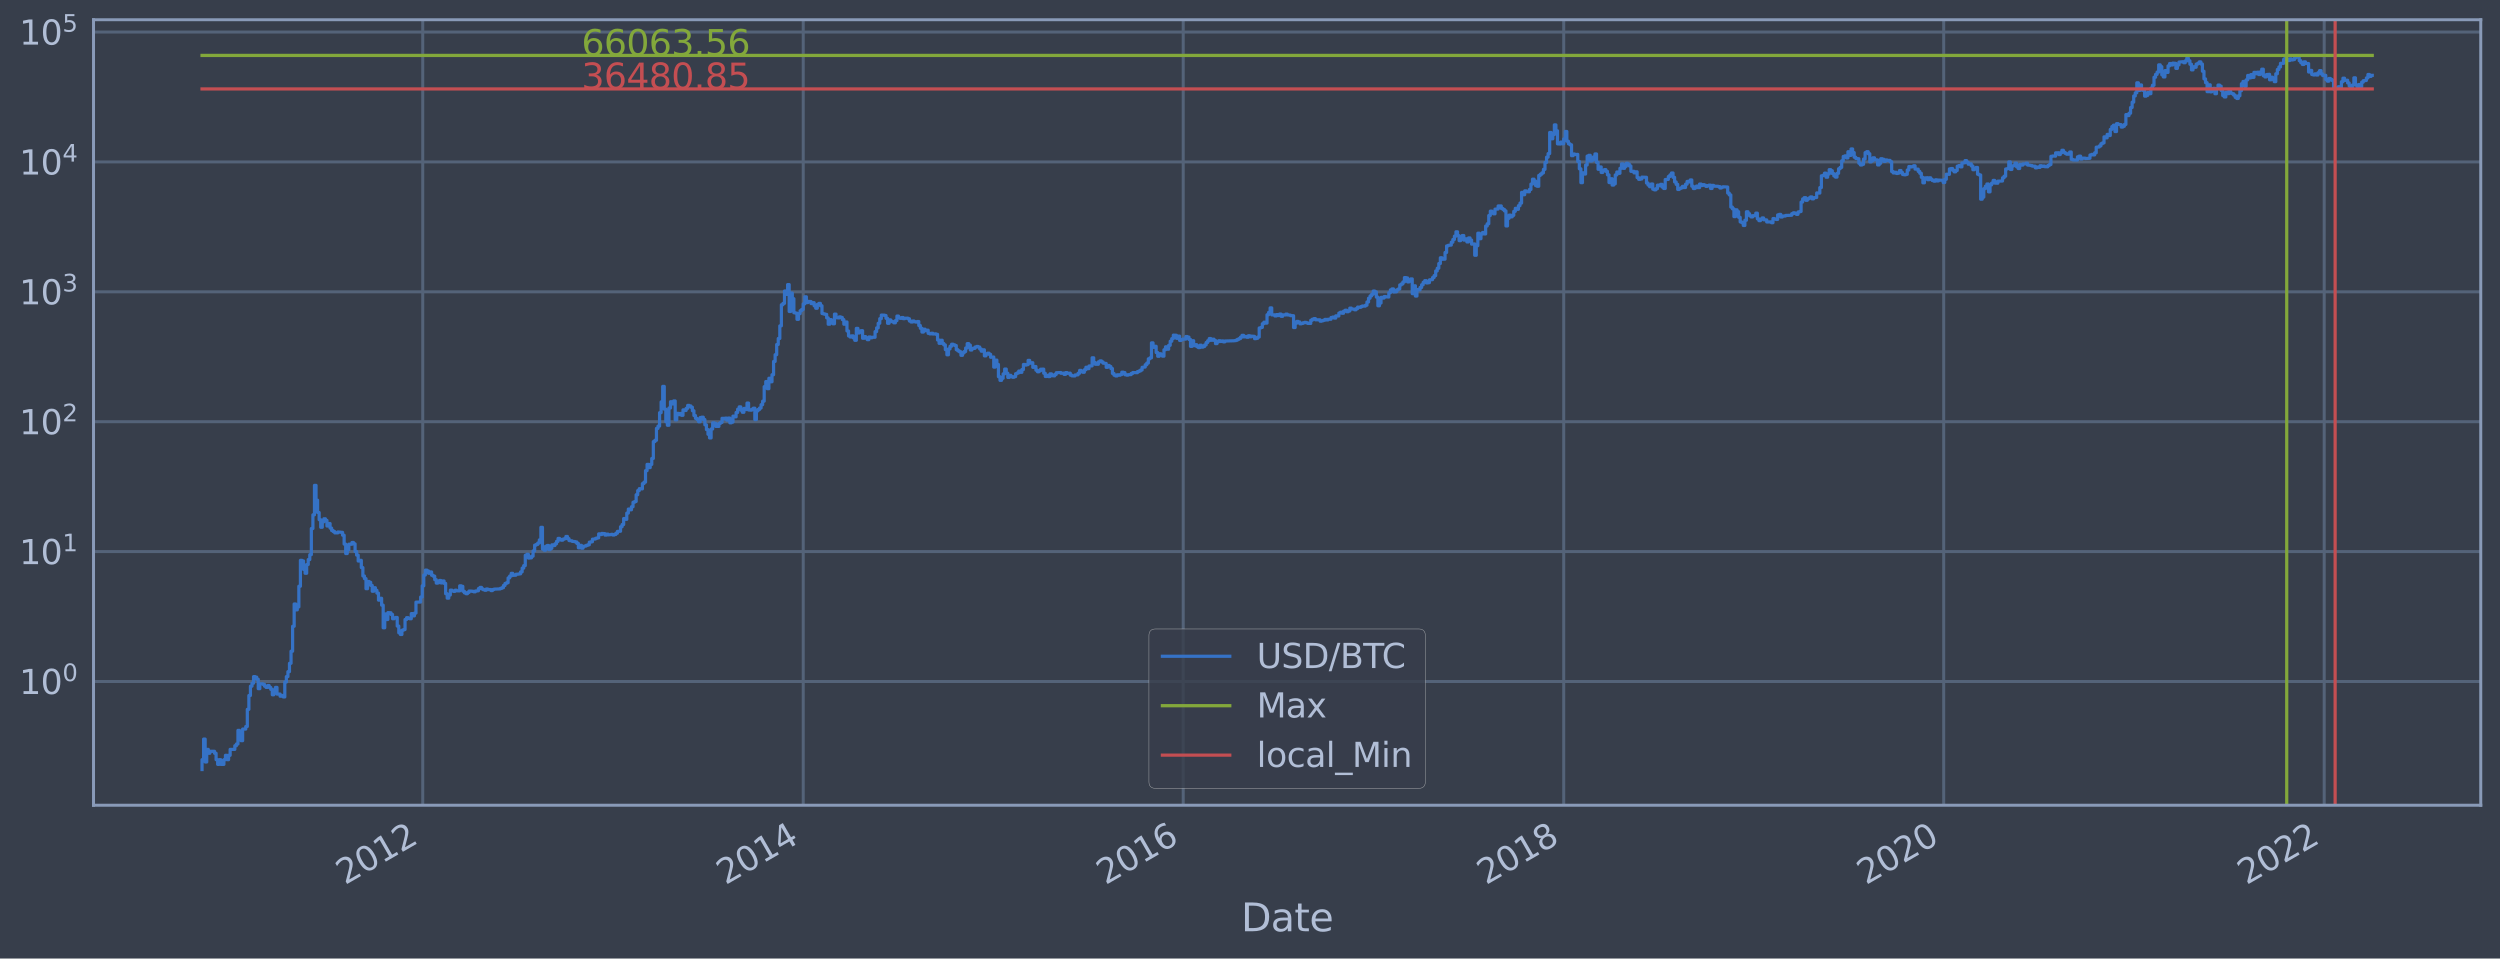 <?xml version="1.0" encoding="utf-8" standalone="no"?>
<!DOCTYPE svg PUBLIC "-//W3C//DTD SVG 1.1//EN"
  "http://www.w3.org/Graphics/SVG/1.1/DTD/svg11.dtd">
<svg xmlns:xlink="http://www.w3.org/1999/xlink" width="934.976pt" height="358.47pt" viewBox="0 0 934.976 358.47" xmlns="http://www.w3.org/2000/svg" version="1.1">
 <defs>
  <style type="text/css">*{stroke-linejoin: round; stroke-linecap: butt}</style>
 </defs>
 <g id="figure_1">
  <g id="patch_1">
   <path d="M 0 358.47 
L 934.976 358.47 
L 934.976 0 
L 0 0 
z
" style="fill: #373e4b"/>
  </g>
  <g id="axes_1">
   <g id="patch_2">
    <path d="M 34.976 301.14 
L 927.776 301.14 
L 927.776 7.38 
L 34.976 7.38 
z
" style="fill: #373e4b"/>
   </g>
   <g id="matplotlib.axis_1">
    <g id="xtick_1">
     <g id="line2d_1">
      <path d="M 158.098 301.14 
L 158.098 7.38 
" clip-path="url(#p6502ca6b1f)" style="fill: none; stroke: #546379; stroke-width: 1.12; stroke-linecap: square"/>
     </g>
     <g id="line2d_2"/>
     <g id="text_1">
      <!-- 2012 -->
      <g style="fill: #b1bed6" transform="translate(129.017 331.065)rotate(-30)scale(0.126 -0.126)">
       <defs>
        <path id="DejaVuSans-32" d="M 1228 531 
L 3431 531 
L 3431 0 
L 469 0 
L 469 531 
Q 828 903 1448 1529 
Q 2069 2156 2228 2338 
Q 2531 2678 2651 2914 
Q 2772 3150 2772 3378 
Q 2772 3750 2511 3984 
Q 2250 4219 1831 4219 
Q 1534 4219 1204 4116 
Q 875 4013 500 3803 
L 500 4441 
Q 881 4594 1212 4672 
Q 1544 4750 1819 4750 
Q 2544 4750 2975 4387 
Q 3406 4025 3406 3419 
Q 3406 3131 3298 2873 
Q 3191 2616 2906 2266 
Q 2828 2175 2409 1742 
Q 1991 1309 1228 531 
z
" transform="scale(0.016)"/>
        <path id="DejaVuSans-30" d="M 2034 4250 
Q 1547 4250 1301 3770 
Q 1056 3291 1056 2328 
Q 1056 1369 1301 889 
Q 1547 409 2034 409 
Q 2525 409 2770 889 
Q 3016 1369 3016 2328 
Q 3016 3291 2770 3770 
Q 2525 4250 2034 4250 
z
M 2034 4750 
Q 2819 4750 3233 4129 
Q 3647 3509 3647 2328 
Q 3647 1150 3233 529 
Q 2819 -91 2034 -91 
Q 1250 -91 836 529 
Q 422 1150 422 2328 
Q 422 3509 836 4129 
Q 1250 4750 2034 4750 
z
" transform="scale(0.016)"/>
        <path id="DejaVuSans-31" d="M 794 531 
L 1825 531 
L 1825 4091 
L 703 3866 
L 703 4441 
L 1819 4666 
L 2450 4666 
L 2450 531 
L 3481 531 
L 3481 0 
L 794 0 
L 794 531 
z
" transform="scale(0.016)"/>
       </defs>
       <use xlink:href="#DejaVuSans-32"/>
       <use xlink:href="#DejaVuSans-30" x="63.623"/>
       <use xlink:href="#DejaVuSans-31" x="127.246"/>
       <use xlink:href="#DejaVuSans-32" x="190.869"/>
      </g>
     </g>
    </g>
    <g id="xtick_2">
     <g id="line2d_3">
      <path d="M 300.402 301.14 
L 300.402 7.38 
" clip-path="url(#p6502ca6b1f)" style="fill: none; stroke: #546379; stroke-width: 1.12; stroke-linecap: square"/>
     </g>
     <g id="line2d_4"/>
     <g id="text_2">
      <!-- 2014 -->
      <g style="fill: #b1bed6" transform="translate(271.321 331.065)rotate(-30)scale(0.126 -0.126)">
       <defs>
        <path id="DejaVuSans-34" d="M 2419 4116 
L 825 1625 
L 2419 1625 
L 2419 4116 
z
M 2253 4666 
L 3047 4666 
L 3047 1625 
L 3713 1625 
L 3713 1100 
L 3047 1100 
L 3047 0 
L 2419 0 
L 2419 1100 
L 313 1100 
L 313 1709 
L 2253 4666 
z
" transform="scale(0.016)"/>
       </defs>
       <use xlink:href="#DejaVuSans-32"/>
       <use xlink:href="#DejaVuSans-30" x="63.623"/>
       <use xlink:href="#DejaVuSans-31" x="127.246"/>
       <use xlink:href="#DejaVuSans-34" x="190.869"/>
      </g>
     </g>
    </g>
    <g id="xtick_3">
     <g id="line2d_5">
      <path d="M 442.512 301.14 
L 442.512 7.38 
" clip-path="url(#p6502ca6b1f)" style="fill: none; stroke: #546379; stroke-width: 1.12; stroke-linecap: square"/>
     </g>
     <g id="line2d_6"/>
     <g id="text_3">
      <!-- 2016 -->
      <g style="fill: #b1bed6" transform="translate(413.431 331.065)rotate(-30)scale(0.126 -0.126)">
       <defs>
        <path id="DejaVuSans-36" d="M 2113 2584 
Q 1688 2584 1439 2293 
Q 1191 2003 1191 1497 
Q 1191 994 1439 701 
Q 1688 409 2113 409 
Q 2538 409 2786 701 
Q 3034 994 3034 1497 
Q 3034 2003 2786 2293 
Q 2538 2584 2113 2584 
z
M 3366 4563 
L 3366 3988 
Q 3128 4100 2886 4159 
Q 2644 4219 2406 4219 
Q 1781 4219 1451 3797 
Q 1122 3375 1075 2522 
Q 1259 2794 1537 2939 
Q 1816 3084 2150 3084 
Q 2853 3084 3261 2657 
Q 3669 2231 3669 1497 
Q 3669 778 3244 343 
Q 2819 -91 2113 -91 
Q 1303 -91 875 529 
Q 447 1150 447 2328 
Q 447 3434 972 4092 
Q 1497 4750 2381 4750 
Q 2619 4750 2861 4703 
Q 3103 4656 3366 4563 
z
" transform="scale(0.016)"/>
       </defs>
       <use xlink:href="#DejaVuSans-32"/>
       <use xlink:href="#DejaVuSans-30" x="63.623"/>
       <use xlink:href="#DejaVuSans-31" x="127.246"/>
       <use xlink:href="#DejaVuSans-36" x="190.869"/>
      </g>
     </g>
    </g>
    <g id="xtick_4">
     <g id="line2d_7">
      <path d="M 584.816 301.14 
L 584.816 7.38 
" clip-path="url(#p6502ca6b1f)" style="fill: none; stroke: #546379; stroke-width: 1.12; stroke-linecap: square"/>
     </g>
     <g id="line2d_8"/>
     <g id="text_4">
      <!-- 2018 -->
      <g style="fill: #b1bed6" transform="translate(555.735 331.065)rotate(-30)scale(0.126 -0.126)">
       <defs>
        <path id="DejaVuSans-38" d="M 2034 2216 
Q 1584 2216 1326 1975 
Q 1069 1734 1069 1313 
Q 1069 891 1326 650 
Q 1584 409 2034 409 
Q 2484 409 2743 651 
Q 3003 894 3003 1313 
Q 3003 1734 2745 1975 
Q 2488 2216 2034 2216 
z
M 1403 2484 
Q 997 2584 770 2862 
Q 544 3141 544 3541 
Q 544 4100 942 4425 
Q 1341 4750 2034 4750 
Q 2731 4750 3128 4425 
Q 3525 4100 3525 3541 
Q 3525 3141 3298 2862 
Q 3072 2584 2669 2484 
Q 3125 2378 3379 2068 
Q 3634 1759 3634 1313 
Q 3634 634 3220 271 
Q 2806 -91 2034 -91 
Q 1263 -91 848 271 
Q 434 634 434 1313 
Q 434 1759 690 2068 
Q 947 2378 1403 2484 
z
M 1172 3481 
Q 1172 3119 1398 2916 
Q 1625 2713 2034 2713 
Q 2441 2713 2670 2916 
Q 2900 3119 2900 3481 
Q 2900 3844 2670 4047 
Q 2441 4250 2034 4250 
Q 1625 4250 1398 4047 
Q 1172 3844 1172 3481 
z
" transform="scale(0.016)"/>
       </defs>
       <use xlink:href="#DejaVuSans-32"/>
       <use xlink:href="#DejaVuSans-30" x="63.623"/>
       <use xlink:href="#DejaVuSans-31" x="127.246"/>
       <use xlink:href="#DejaVuSans-38" x="190.869"/>
      </g>
     </g>
    </g>
    <g id="xtick_5">
     <g id="line2d_9">
      <path d="M 726.925 301.14 
L 726.925 7.38 
" clip-path="url(#p6502ca6b1f)" style="fill: none; stroke: #546379; stroke-width: 1.12; stroke-linecap: square"/>
     </g>
     <g id="line2d_10"/>
     <g id="text_5">
      <!-- 2020 -->
      <g style="fill: #b1bed6" transform="translate(697.844 331.065)rotate(-30)scale(0.126 -0.126)">
       <use xlink:href="#DejaVuSans-32"/>
       <use xlink:href="#DejaVuSans-30" x="63.623"/>
       <use xlink:href="#DejaVuSans-32" x="127.246"/>
       <use xlink:href="#DejaVuSans-30" x="190.869"/>
      </g>
     </g>
    </g>
    <g id="xtick_6">
     <g id="line2d_11">
      <path d="M 869.229 301.14 
L 869.229 7.38 
" clip-path="url(#p6502ca6b1f)" style="fill: none; stroke: #546379; stroke-width: 1.12; stroke-linecap: square"/>
     </g>
     <g id="line2d_12"/>
     <g id="text_6">
      <!-- 2022 -->
      <g style="fill: #b1bed6" transform="translate(840.148 331.065)rotate(-30)scale(0.126 -0.126)">
       <use xlink:href="#DejaVuSans-32"/>
       <use xlink:href="#DejaVuSans-30" x="63.623"/>
       <use xlink:href="#DejaVuSans-32" x="127.246"/>
       <use xlink:href="#DejaVuSans-32" x="190.869"/>
      </g>
     </g>
    </g>
    <g id="text_7">
     <!-- Date -->
     <g style="fill: #b1bed6" transform="translate(464.167 348.276)scale(0.144 -0.144)">
      <defs>
       <path id="DejaVuSans-44" d="M 1259 4147 
L 1259 519 
L 2022 519 
Q 2988 519 3436 956 
Q 3884 1394 3884 2338 
Q 3884 3275 3436 3711 
Q 2988 4147 2022 4147 
L 1259 4147 
z
M 628 4666 
L 1925 4666 
Q 3281 4666 3915 4102 
Q 4550 3538 4550 2338 
Q 4550 1131 3912 565 
Q 3275 0 1925 0 
L 628 0 
L 628 4666 
z
" transform="scale(0.016)"/>
       <path id="DejaVuSans-61" d="M 2194 1759 
Q 1497 1759 1228 1600 
Q 959 1441 959 1056 
Q 959 750 1161 570 
Q 1363 391 1709 391 
Q 2188 391 2477 730 
Q 2766 1069 2766 1631 
L 2766 1759 
L 2194 1759 
z
M 3341 1997 
L 3341 0 
L 2766 0 
L 2766 531 
Q 2569 213 2275 61 
Q 1981 -91 1556 -91 
Q 1019 -91 701 211 
Q 384 513 384 1019 
Q 384 1609 779 1909 
Q 1175 2209 1959 2209 
L 2766 2209 
L 2766 2266 
Q 2766 2663 2505 2880 
Q 2244 3097 1772 3097 
Q 1472 3097 1187 3025 
Q 903 2953 641 2809 
L 641 3341 
Q 956 3463 1253 3523 
Q 1550 3584 1831 3584 
Q 2591 3584 2966 3190 
Q 3341 2797 3341 1997 
z
" transform="scale(0.016)"/>
       <path id="DejaVuSans-74" d="M 1172 4494 
L 1172 3500 
L 2356 3500 
L 2356 3053 
L 1172 3053 
L 1172 1153 
Q 1172 725 1289 603 
Q 1406 481 1766 481 
L 2356 481 
L 2356 0 
L 1766 0 
Q 1100 0 847 248 
Q 594 497 594 1153 
L 594 3053 
L 172 3053 
L 172 3500 
L 594 3500 
L 594 4494 
L 1172 4494 
z
" transform="scale(0.016)"/>
       <path id="DejaVuSans-65" d="M 3597 1894 
L 3597 1613 
L 953 1613 
Q 991 1019 1311 708 
Q 1631 397 2203 397 
Q 2534 397 2845 478 
Q 3156 559 3463 722 
L 3463 178 
Q 3153 47 2828 -22 
Q 2503 -91 2169 -91 
Q 1331 -91 842 396 
Q 353 884 353 1716 
Q 353 2575 817 3079 
Q 1281 3584 2069 3584 
Q 2775 3584 3186 3129 
Q 3597 2675 3597 1894 
z
M 3022 2063 
Q 3016 2534 2758 2815 
Q 2500 3097 2075 3097 
Q 1594 3097 1305 2825 
Q 1016 2553 972 2059 
L 3022 2063 
z
" transform="scale(0.016)"/>
      </defs>
      <use xlink:href="#DejaVuSans-44"/>
      <use xlink:href="#DejaVuSans-61" x="77.002"/>
      <use xlink:href="#DejaVuSans-74" x="138.281"/>
      <use xlink:href="#DejaVuSans-65" x="177.49"/>
     </g>
    </g>
   </g>
   <g id="matplotlib.axis_2">
    <g id="ytick_1">
     <g id="line2d_13">
      <path d="M 34.976 254.864 
L 927.776 254.864 
" clip-path="url(#p6502ca6b1f)" style="fill: none; stroke: #546379; stroke-width: 1.12; stroke-linecap: square"/>
     </g>
     <g id="line2d_14"/>
     <g id="text_8">
      <!-- $\mathdefault{10^{0}}$ -->
      <g style="fill: #b1bed6" transform="translate(7.2 259.651)scale(0.126 -0.126)">
       <use xlink:href="#DejaVuSans-31" transform="translate(0 0.766)"/>
       <use xlink:href="#DejaVuSans-30" transform="translate(63.623 0.766)"/>
       <use xlink:href="#DejaVuSans-30" transform="translate(128.203 39.047)scale(0.7)"/>
      </g>
     </g>
    </g>
    <g id="ytick_2">
     <g id="line2d_15">
      <path d="M 34.976 206.288 
L 927.776 206.288 
" clip-path="url(#p6502ca6b1f)" style="fill: none; stroke: #546379; stroke-width: 1.12; stroke-linecap: square"/>
     </g>
     <g id="line2d_16"/>
     <g id="text_9">
      <!-- $\mathdefault{10^{1}}$ -->
      <g style="fill: #b1bed6" transform="translate(7.2 211.075)scale(0.126 -0.126)">
       <use xlink:href="#DejaVuSans-31" transform="translate(0 0.684)"/>
       <use xlink:href="#DejaVuSans-30" transform="translate(63.623 0.684)"/>
       <use xlink:href="#DejaVuSans-31" transform="translate(128.203 38.966)scale(0.7)"/>
      </g>
     </g>
    </g>
    <g id="ytick_3">
     <g id="line2d_17">
      <path d="M 34.976 157.713 
L 927.776 157.713 
" clip-path="url(#p6502ca6b1f)" style="fill: none; stroke: #546379; stroke-width: 1.12; stroke-linecap: square"/>
     </g>
     <g id="line2d_18"/>
     <g id="text_10">
      <!-- $\mathdefault{10^{2}}$ -->
      <g style="fill: #b1bed6" transform="translate(7.2 162.5)scale(0.126 -0.126)">
       <use xlink:href="#DejaVuSans-31" transform="translate(0 0.766)"/>
       <use xlink:href="#DejaVuSans-30" transform="translate(63.623 0.766)"/>
       <use xlink:href="#DejaVuSans-32" transform="translate(128.203 39.047)scale(0.7)"/>
      </g>
     </g>
    </g>
    <g id="ytick_4">
     <g id="line2d_19">
      <path d="M 34.976 109.138 
L 927.776 109.138 
" clip-path="url(#p6502ca6b1f)" style="fill: none; stroke: #546379; stroke-width: 1.12; stroke-linecap: square"/>
     </g>
     <g id="line2d_20"/>
     <g id="text_11">
      <!-- $\mathdefault{10^{3}}$ -->
      <g style="fill: #b1bed6" transform="translate(7.2 113.925)scale(0.126 -0.126)">
       <defs>
        <path id="DejaVuSans-33" d="M 2597 2516 
Q 3050 2419 3304 2112 
Q 3559 1806 3559 1356 
Q 3559 666 3084 287 
Q 2609 -91 1734 -91 
Q 1441 -91 1130 -33 
Q 819 25 488 141 
L 488 750 
Q 750 597 1062 519 
Q 1375 441 1716 441 
Q 2309 441 2620 675 
Q 2931 909 2931 1356 
Q 2931 1769 2642 2001 
Q 2353 2234 1838 2234 
L 1294 2234 
L 1294 2753 
L 1863 2753 
Q 2328 2753 2575 2939 
Q 2822 3125 2822 3475 
Q 2822 3834 2567 4026 
Q 2313 4219 1838 4219 
Q 1578 4219 1281 4162 
Q 984 4106 628 3988 
L 628 4550 
Q 988 4650 1302 4700 
Q 1616 4750 1894 4750 
Q 2613 4750 3031 4423 
Q 3450 4097 3450 3541 
Q 3450 3153 3228 2886 
Q 3006 2619 2597 2516 
z
" transform="scale(0.016)"/>
       </defs>
       <use xlink:href="#DejaVuSans-31" transform="translate(0 0.766)"/>
       <use xlink:href="#DejaVuSans-30" transform="translate(63.623 0.766)"/>
       <use xlink:href="#DejaVuSans-33" transform="translate(128.203 39.047)scale(0.7)"/>
      </g>
     </g>
    </g>
    <g id="ytick_5">
     <g id="line2d_21">
      <path d="M 34.976 60.562 
L 927.776 60.562 
" clip-path="url(#p6502ca6b1f)" style="fill: none; stroke: #546379; stroke-width: 1.12; stroke-linecap: square"/>
     </g>
     <g id="line2d_22"/>
     <g id="text_12">
      <!-- $\mathdefault{10^{4}}$ -->
      <g style="fill: #b1bed6" transform="translate(7.2 65.349)scale(0.126 -0.126)">
       <use xlink:href="#DejaVuSans-31" transform="translate(0 0.684)"/>
       <use xlink:href="#DejaVuSans-30" transform="translate(63.623 0.684)"/>
       <use xlink:href="#DejaVuSans-34" transform="translate(128.203 38.966)scale(0.7)"/>
      </g>
     </g>
    </g>
    <g id="ytick_6">
     <g id="line2d_23">
      <path d="M 34.976 11.987 
L 927.776 11.987 
" clip-path="url(#p6502ca6b1f)" style="fill: none; stroke: #546379; stroke-width: 1.12; stroke-linecap: square"/>
     </g>
     <g id="line2d_24"/>
     <g id="text_13">
      <!-- $\mathdefault{10^{5}}$ -->
      <g style="fill: #b1bed6" transform="translate(7.2 16.774)scale(0.126 -0.126)">
       <defs>
        <path id="DejaVuSans-35" d="M 691 4666 
L 3169 4666 
L 3169 4134 
L 1269 4134 
L 1269 2991 
Q 1406 3038 1543 3061 
Q 1681 3084 1819 3084 
Q 2600 3084 3056 2656 
Q 3513 2228 3513 1497 
Q 3513 744 3044 326 
Q 2575 -91 1722 -91 
Q 1428 -91 1123 -41 
Q 819 9 494 109 
L 494 744 
Q 775 591 1075 516 
Q 1375 441 1709 441 
Q 2250 441 2565 725 
Q 2881 1009 2881 1497 
Q 2881 1984 2565 2268 
Q 2250 2553 1709 2553 
Q 1456 2553 1204 2497 
Q 953 2441 691 2322 
L 691 4666 
z
" transform="scale(0.016)"/>
       </defs>
       <use xlink:href="#DejaVuSans-31" transform="translate(0 0.684)"/>
       <use xlink:href="#DejaVuSans-30" transform="translate(63.623 0.684)"/>
       <use xlink:href="#DejaVuSans-35" transform="translate(128.203 38.966)scale(0.7)"/>
      </g>
     </g>
    </g>
    <g id="ytick_7">
     <g id="line2d_25"/>
    </g>
    <g id="ytick_8">
     <g id="line2d_26"/>
    </g>
    <g id="ytick_9">
     <g id="line2d_27"/>
    </g>
    <g id="ytick_10">
     <g id="line2d_28"/>
    </g>
    <g id="ytick_11">
     <g id="line2d_29"/>
    </g>
    <g id="ytick_12">
     <g id="line2d_30"/>
    </g>
    <g id="ytick_13">
     <g id="line2d_31"/>
    </g>
    <g id="ytick_14">
     <g id="line2d_32"/>
    </g>
    <g id="ytick_15">
     <g id="line2d_33"/>
    </g>
    <g id="ytick_16">
     <g id="line2d_34"/>
    </g>
    <g id="ytick_17">
     <g id="line2d_35"/>
    </g>
    <g id="ytick_18">
     <g id="line2d_36"/>
    </g>
    <g id="ytick_19">
     <g id="line2d_37"/>
    </g>
    <g id="ytick_20">
     <g id="line2d_38"/>
    </g>
    <g id="ytick_21">
     <g id="line2d_39"/>
    </g>
    <g id="ytick_22">
     <g id="line2d_40"/>
    </g>
    <g id="ytick_23">
     <g id="line2d_41"/>
    </g>
    <g id="ytick_24">
     <g id="line2d_42"/>
    </g>
    <g id="ytick_25">
     <g id="line2d_43"/>
    </g>
    <g id="ytick_26">
     <g id="line2d_44"/>
    </g>
    <g id="ytick_27">
     <g id="line2d_45"/>
    </g>
    <g id="ytick_28">
     <g id="line2d_46"/>
    </g>
    <g id="ytick_29">
     <g id="line2d_47"/>
    </g>
    <g id="ytick_30">
     <g id="line2d_48"/>
    </g>
    <g id="ytick_31">
     <g id="line2d_49"/>
    </g>
    <g id="ytick_32">
     <g id="line2d_50"/>
    </g>
    <g id="ytick_33">
     <g id="line2d_51"/>
    </g>
    <g id="ytick_34">
     <g id="line2d_52"/>
    </g>
    <g id="ytick_35">
     <g id="line2d_53"/>
    </g>
    <g id="ytick_36">
     <g id="line2d_54"/>
    </g>
    <g id="ytick_37">
     <g id="line2d_55"/>
    </g>
    <g id="ytick_38">
     <g id="line2d_56"/>
    </g>
    <g id="ytick_39">
     <g id="line2d_57"/>
    </g>
    <g id="ytick_40">
     <g id="line2d_58"/>
    </g>
    <g id="ytick_41">
     <g id="line2d_59"/>
    </g>
    <g id="ytick_42">
     <g id="line2d_60"/>
    </g>
    <g id="ytick_43">
     <g id="line2d_61"/>
    </g>
    <g id="ytick_44">
     <g id="line2d_62"/>
    </g>
    <g id="ytick_45">
     <g id="line2d_63"/>
    </g>
    <g id="ytick_46">
     <g id="line2d_64"/>
    </g>
    <g id="ytick_47">
     <g id="line2d_65"/>
    </g>
    <g id="ytick_48">
     <g id="line2d_66"/>
    </g>
    <g id="ytick_49">
     <g id="line2d_67"/>
    </g>
    <g id="ytick_50">
     <g id="line2d_68"/>
    </g>
    <g id="ytick_51">
     <g id="line2d_69"/>
    </g>
    <g id="ytick_52">
     <g id="line2d_70"/>
    </g>
    <g id="ytick_53">
     <g id="line2d_71"/>
    </g>
    <g id="ytick_54">
     <g id="line2d_72"/>
    </g>
   </g>
   <g id="line2d_73">
    <path d="M 75.558 287.787 
L 75.558 284.109 
L 76.142 284.109 
L 76.142 276.416 
L 76.726 276.416 
L 76.726 284.97 
L 77.31 284.97 
L 77.31 280.263 
L 77.894 280.263 
L 77.894 281.718 
L 78.478 281.718 
L 78.478 280.978 
L 80.23 280.978 
L 80.23 281.718 
L 80.814 281.718 
L 80.814 284.109 
L 81.398 284.109 
L 81.398 285.868 
L 81.982 285.868 
L 81.982 284.109 
L 82.566 284.109 
L 82.566 285.868 
L 83.734 285.868 
L 83.734 284.109 
L 84.318 284.109 
L 84.318 282.485 
L 84.902 282.485 
L 84.902 284.109 
L 85.486 284.109 
L 85.486 282.485 
L 86.07 282.485 
L 86.07 280.263 
L 87.822 280.263 
L 87.822 278.901 
L 88.406 278.901 
L 88.406 278.252 
L 88.99 278.252 
L 88.99 273.164 
L 89.574 273.164 
L 89.574 274.194 
L 90.158 274.194 
L 90.158 277.011 
L 90.742 277.011 
L 90.742 272.668 
L 91.91 272.668 
L 91.91 271.709 
L 92.494 271.709 
L 92.494 265.291 
L 93.078 265.291 
L 93.078 260.105 
L 93.662 260.105 
L 93.662 256.623 
L 94.246 256.623 
L 94.246 255.506 
L 94.83 255.506 
L 94.83 253.046 
L 95.414 253.046 
L 95.414 253.24 
L 95.998 253.24 
L 95.998 254.036 
L 96.582 254.036 
L 96.582 257.56 
L 97.166 257.56 
L 97.166 255.725 
L 98.334 255.725 
L 98.334 255.946 
L 98.918 255.946 
L 98.918 256.623 
L 99.502 256.623 
L 99.502 257.086 
L 100.086 257.086 
L 100.086 256.395 
L 100.67 256.395 
L 100.67 257.086 
L 101.254 257.086 
L 101.254 257.801 
L 101.838 257.801 
L 101.838 259.836 
L 102.422 259.836 
L 102.422 258.045 
L 103.006 258.045 
L 103.006 257.086 
L 103.59 257.086 
L 103.59 259.571 
L 104.758 259.571 
L 104.758 260.377 
L 105.342 260.377 
L 105.342 260.105 
L 105.926 260.105 
L 105.926 260.653 
L 106.51 260.653 
L 106.51 255.076 
L 107.094 255.076 
L 107.094 253.046 
L 107.678 253.046 
L 107.678 251.194 
L 108.262 251.194 
L 108.262 248.069 
L 108.846 248.069 
L 108.846 243.546 
L 109.43 243.546 
L 109.43 234.225 
L 110.014 234.225 
L 110.014 225.884 
L 110.599 225.884 
L 110.599 228.077 
L 111.183 228.077 
L 111.183 226.98 
L 111.767 226.98 
L 111.767 219.248 
L 112.351 219.248 
L 112.351 209.568 
L 112.935 209.568 
L 112.935 209.791 
L 113.519 209.791 
L 113.519 212.985 
L 114.103 212.985 
L 114.103 214.393 
L 114.687 214.393 
L 114.687 211.128 
L 115.271 211.128 
L 115.271 209.275 
L 115.855 209.275 
L 115.855 207.437 
L 116.439 207.437 
L 116.439 197.664 
L 117.023 197.664 
L 117.023 192.538 
L 117.607 192.538 
L 117.607 181.527 
L 118.191 181.527 
L 118.191 187.068 
L 118.775 187.068 
L 118.775 191.676 
L 119.359 191.676 
L 119.359 194.362 
L 119.943 194.362 
L 119.943 197.193 
L 120.527 197.193 
L 120.527 195.156 
L 121.111 195.156 
L 121.111 194.018 
L 121.695 194.018 
L 121.695 194.628 
L 122.279 194.628 
L 122.279 196.719 
L 122.863 196.719 
L 122.863 195.801 
L 123.447 195.801 
L 123.447 197.511 
L 124.031 197.511 
L 124.031 198.421 
L 124.615 198.421 
L 124.615 198.817 
L 125.199 198.817 
L 125.199 199.296 
L 126.367 199.281 
L 126.367 198.95 
L 127.535 199.04 
L 127.535 199.1 
L 128.119 199.1 
L 128.119 200.161 
L 128.703 200.161 
L 128.703 203.487 
L 129.287 203.487 
L 129.287 207.018 
L 129.871 207.018 
L 129.871 205.563 
L 130.455 205.563 
L 130.455 203.524 
L 131.623 203.543 
L 131.623 202.886 
L 132.207 202.886 
L 132.207 203.395 
L 132.791 203.395 
L 132.791 206.267 
L 133.375 206.267 
L 133.375 207.594 
L 133.959 207.594 
L 133.959 209.816 
L 134.543 209.816 
L 134.543 209.568 
L 135.127 209.568 
L 135.127 212.273 
L 135.711 212.273 
L 135.711 215.409 
L 136.295 215.409 
L 136.295 216.407 
L 136.879 216.407 
L 136.879 220.165 
L 137.463 220.165 
L 137.463 217.455 
L 138.047 217.455 
L 138.047 217.78 
L 138.631 217.78 
L 138.631 218.939 
L 139.215 218.939 
L 139.215 221.123 
L 139.799 221.123 
L 139.799 219.801 
L 140.383 219.801 
L 140.383 220.785 
L 140.967 220.785 
L 140.967 221.816 
L 141.551 221.816 
L 141.551 224.439 
L 142.135 224.439 
L 142.135 223.752 
L 142.719 223.752 
L 142.719 226.315 
L 143.303 226.315 
L 143.303 234.787 
L 143.887 234.787 
L 143.887 229.613 
L 144.471 229.613 
L 144.471 231.687 
L 145.055 231.687 
L 145.055 229.109 
L 146.223 229.171 
L 146.223 229.805 
L 146.807 229.805 
L 146.807 231.408 
L 147.391 231.408 
L 147.391 231.064 
L 147.975 231.064 
L 147.975 230.928 
L 148.559 230.928 
L 148.559 234.146 
L 149.143 234.146 
L 149.143 236.66 
L 149.727 236.66 
L 149.727 237.293 
L 150.311 237.293 
L 150.311 235.703 
L 150.895 235.703 
L 150.895 235.449 
L 151.479 235.449 
L 151.479 231.687 
L 152.063 231.687 
L 152.063 230.996 
L 152.647 230.996 
L 152.647 231.269 
L 153.231 231.269 
L 153.231 231.408 
L 153.815 231.408 
L 153.815 229.486 
L 154.399 229.486 
L 154.399 230.326 
L 154.983 230.326 
L 154.983 229.296 
L 155.567 229.296 
L 155.567 225.201 
L 157.319 225.149 
L 157.319 223.275 
L 157.903 223.275 
L 157.903 219.093 
L 158.487 219.093 
L 158.487 215.054 
L 159.071 215.054 
L 159.071 213.218 
L 159.655 213.218 
L 159.655 213.513 
L 160.239 213.513 
L 160.239 214.393 
L 160.823 214.393 
L 160.823 213.903 
L 161.408 213.903 
L 161.408 215.15 
L 161.992 215.15 
L 161.992 215.474 
L 162.576 215.474 
L 162.576 216.785 
L 163.16 216.785 
L 163.16 218.073 
L 163.744 218.073 
L 163.744 217.889 
L 164.328 217.889 
L 164.328 217.1 
L 164.912 217.1 
L 164.912 217.999 
L 165.496 217.999 
L 165.496 217.277 
L 166.08 217.277 
L 166.08 218.184 
L 166.664 218.184 
L 166.664 222.037 
L 167.248 222.037 
L 167.248 223.704 
L 167.832 223.704 
L 167.832 222.533 
L 168.416 222.533 
L 168.416 220.701 
L 169 220.701 
L 169 220.995 
L 169.584 220.995 
L 169.584 221.166 
L 170.168 221.166 
L 170.168 220.743 
L 170.752 220.743 
L 170.752 220.953 
L 171.92 220.995 
L 171.92 219.093 
L 172.504 219.093 
L 172.504 219.287 
L 173.088 219.287 
L 173.088 221.123 
L 173.672 221.123 
L 173.672 221.728 
L 174.256 221.728 
L 174.256 222.037 
L 174.84 222.037 
L 174.84 221.553 
L 175.424 221.553 
L 175.424 221.038 
L 176.592 221.08 
L 176.592 221.166 
L 177.176 221.166 
L 177.176 221.337 
L 177.76 221.337 
L 177.76 221.038 
L 178.928 220.953 
L 178.928 220.124 
L 179.512 220.124 
L 179.512 219.682 
L 180.096 219.682 
L 180.096 220.246 
L 180.68 220.246 
L 180.68 220.535 
L 181.264 220.535 
L 181.264 220.743 
L 181.848 220.743 
L 181.848 220.287 
L 182.432 220.287 
L 182.432 220.493 
L 183.6 220.493 
L 183.6 220.869 
L 184.184 220.869 
L 184.184 220.493 
L 184.768 220.493 
L 184.768 220.328 
L 187.104 220.246 
L 187.104 220.043 
L 187.688 220.043 
L 187.688 219.801 
L 188.272 219.801 
L 188.272 218.977 
L 188.856 218.977 
L 188.856 218.221 
L 189.44 218.221 
L 189.44 217.926 
L 190.024 217.926 
L 190.024 216.136 
L 190.608 216.136 
L 190.608 215.441 
L 191.192 215.441 
L 191.192 214.424 
L 191.776 214.424 
L 191.776 215.182 
L 192.944 215.118 
L 192.944 214.768 
L 194.112 214.705 
L 194.112 214.611 
L 194.696 214.611 
L 194.696 213.873 
L 195.28 213.873 
L 195.28 212.47 
L 195.864 212.47 
L 195.864 211.53 
L 196.448 211.53 
L 196.448 207.661 
L 197.032 207.661 
L 197.032 207.304 
L 197.616 207.304 
L 197.616 208.723 
L 198.784 208.628 
L 198.784 208.001 
L 199.368 208.001 
L 199.368 206.037 
L 199.952 206.037 
L 199.952 203.879 
L 200.536 203.879 
L 200.536 203.617 
L 201.12 203.617 
L 201.12 203.085 
L 201.704 203.085 
L 201.704 201.921 
L 202.288 201.921 
L 202.288 197.221 
L 202.872 197.221 
L 202.872 205.36 
L 203.456 205.36 
L 203.456 205.767 
L 204.04 205.767 
L 204.04 204.297 
L 204.624 204.297 
L 204.624 204.011 
L 205.208 204.011 
L 205.208 205.542 
L 205.792 205.542 
L 205.792 205.079 
L 206.376 205.079 
L 206.376 203.766 
L 206.96 203.766 
L 206.96 204.011 
L 207.544 204.011 
L 207.544 203.377 
L 208.128 203.377 
L 208.128 202.477 
L 208.712 202.477 
L 208.712 201.363 
L 209.296 201.363 
L 209.296 201.75 
L 209.88 201.75 
L 209.88 202.024 
L 210.464 202.024 
L 210.464 201.648 
L 211.048 201.648 
L 211.048 201.446 
L 211.633 201.446 
L 211.633 200.64 
L 212.217 200.64 
L 212.217 201.446 
L 212.801 201.446 
L 212.801 202.163 
L 213.969 202.267 
L 213.969 202.46 
L 215.137 202.548 
L 215.137 202.69 
L 215.721 202.69 
L 215.721 203.23 
L 216.305 203.23 
L 216.305 204.881 
L 216.889 204.881 
L 216.889 203.954 
L 217.473 203.954 
L 217.473 205.019 
L 218.057 205.019 
L 218.057 204.335 
L 218.641 204.335 
L 218.641 204.201 
L 219.225 204.201 
L 219.225 203.954 
L 219.809 203.954 
L 219.809 203.747 
L 220.393 203.747 
L 220.393 202.761 
L 220.977 202.761 
L 220.977 202.619 
L 221.561 202.619 
L 221.561 201.648 
L 222.729 201.581 
L 222.729 201.312 
L 223.313 201.312 
L 223.313 201.163 
L 223.897 201.163 
L 223.897 199.662 
L 224.481 199.662 
L 224.481 199.91 
L 225.065 199.91 
L 225.065 199.494 
L 226.233 199.57 
L 226.233 200.114 
L 226.817 200.114 
L 226.817 199.755 
L 227.401 199.755 
L 227.401 200.036 
L 228.569 199.942 
L 228.569 199.848 
L 229.153 199.848 
L 229.153 200.083 
L 229.737 200.083 
L 229.737 199.895 
L 230.321 199.895 
L 230.321 199.433 
L 230.905 199.433 
L 230.905 198.728 
L 232.073 198.684 
L 232.073 197.002 
L 232.657 197.002 
L 232.657 196.176 
L 233.241 196.176 
L 233.241 193.923 
L 233.825 193.923 
L 233.825 194.231 
L 234.409 194.231 
L 234.409 191.899 
L 234.993 191.899 
L 234.993 190.387 
L 235.577 190.387 
L 235.577 190.646 
L 236.161 190.646 
L 236.161 189.512 
L 236.745 189.512 
L 236.745 187.846 
L 237.329 187.846 
L 237.329 187.557 
L 237.913 187.557 
L 237.913 185.032 
L 238.497 185.032 
L 238.497 183.481 
L 239.081 183.481 
L 239.081 182.749 
L 240.249 182.833 
L 240.249 180.872 
L 240.833 180.872 
L 240.833 180.317 
L 241.417 180.317 
L 241.417 176.014 
L 242.001 176.014 
L 242.001 173.672 
L 242.585 173.672 
L 242.585 174.879 
L 243.169 174.879 
L 243.169 173.686 
L 243.753 173.686 
L 243.753 171.46 
L 244.337 171.46 
L 244.337 165.162 
L 244.921 165.162 
L 244.921 164.664 
L 245.505 164.664 
L 245.505 160.219 
L 246.089 160.219 
L 246.089 159.358 
L 246.673 159.358 
L 246.673 154.34 
L 247.257 154.34 
L 247.257 150.301 
L 247.841 150.301 
L 247.841 144.513 
L 248.425 144.513 
L 248.425 153.022 
L 249.009 153.022 
L 249.009 157.713 
L 249.593 157.713 
L 249.593 159.041 
L 250.177 159.041 
L 250.177 152.588 
L 250.761 152.588 
L 250.761 150.241 
L 251.345 150.241 
L 251.345 151.072 
L 251.929 151.072 
L 251.929 149.941 
L 252.513 149.941 
L 252.513 157.028 
L 253.097 157.028 
L 253.097 154.586 
L 253.681 154.586 
L 253.681 155.069 
L 254.265 155.069 
L 254.265 154.64 
L 254.849 154.64 
L 254.849 155.322 
L 255.433 155.322 
L 255.433 153.291 
L 256.017 153.291 
L 256.017 153.515 
L 256.601 153.515 
L 256.601 152.721 
L 257.185 152.721 
L 257.185 151.618 
L 257.769 151.618 
L 257.769 151.808 
L 258.353 151.808 
L 258.353 152.292 
L 258.937 152.292 
L 258.937 153.619 
L 259.521 153.619 
L 259.521 155.417 
L 260.105 155.417 
L 260.105 156.464 
L 260.689 156.464 
L 260.689 156.906 
L 261.273 156.906 
L 261.273 157.734 
L 261.857 157.734 
L 261.857 156.152 
L 262.442 156.152 
L 262.442 156.021 
L 263.026 156.021 
L 263.026 156.908 
L 263.61 156.908 
L 263.61 158.873 
L 264.194 158.873 
L 264.194 160.651 
L 264.778 160.651 
L 264.778 162.41 
L 265.362 162.41 
L 265.362 163.782 
L 265.946 163.782 
L 265.946 160.434 
L 266.53 160.434 
L 266.53 158.139 
L 267.114 158.139 
L 267.114 158.345 
L 267.698 158.345 
L 267.698 159.472 
L 268.866 159.474 
L 268.866 158.356 
L 269.45 158.356 
L 269.45 157.989 
L 270.034 157.989 
L 270.034 156.444 
L 270.618 156.444 
L 270.618 156.694 
L 271.202 156.694 
L 271.202 156.373 
L 271.786 156.373 
L 271.786 157.13 
L 272.37 157.13 
L 272.37 156.357 
L 272.954 156.357 
L 272.954 158.122 
L 273.538 158.122 
L 273.538 157.861 
L 274.122 157.861 
L 274.122 155.62 
L 274.706 155.62 
L 274.706 155.887 
L 275.29 155.887 
L 275.29 154.271 
L 275.874 154.271 
L 275.874 153.033 
L 276.458 153.033 
L 276.458 152.164 
L 277.042 152.164 
L 277.042 153.409 
L 277.626 153.409 
L 277.626 154.189 
L 278.21 154.189 
L 278.21 152.747 
L 278.794 152.747 
L 278.794 153.166 
L 279.378 153.166 
L 279.378 150.743 
L 279.962 150.743 
L 279.962 153.339 
L 281.13 153.406 
L 281.13 153.065 
L 281.714 153.065 
L 281.714 152.669 
L 282.298 152.669 
L 282.298 156.916 
L 282.882 156.916 
L 282.882 153.657 
L 283.466 153.657 
L 283.466 153.155 
L 284.05 153.155 
L 284.05 152.603 
L 284.634 152.603 
L 284.634 151.355 
L 285.218 151.355 
L 285.218 150.029 
L 285.802 150.029 
L 285.802 144.608 
L 286.386 144.608 
L 286.386 142.704 
L 286.97 142.704 
L 286.97 145.365 
L 287.554 145.365 
L 287.554 141.467 
L 288.138 141.467 
L 288.138 142.776 
L 288.722 142.776 
L 288.722 140.146 
L 289.306 140.146 
L 289.306 135.178 
L 289.89 135.178 
L 289.89 132.654 
L 290.474 132.654 
L 290.474 128.84 
L 291.058 128.84 
L 291.058 126.59 
L 291.642 126.59 
L 291.642 121.865 
L 292.226 121.865 
L 292.226 113.977 
L 292.81 113.977 
L 292.81 113.465 
L 293.394 113.465 
L 293.394 108.842 
L 293.978 108.842 
L 293.978 110.109 
L 294.562 110.109 
L 294.562 106.431 
L 295.146 106.431 
L 295.146 116.485 
L 295.73 116.485 
L 295.73 109.591 
L 296.314 109.591 
L 296.314 111.715 
L 296.898 111.715 
L 296.898 116.966 
L 297.482 116.966 
L 297.482 117.11 
L 298.066 117.11 
L 298.066 119.424 
L 298.65 119.424 
L 298.65 117.304 
L 299.234 117.304 
L 299.234 116.215 
L 299.818 116.215 
L 299.818 115.719 
L 300.402 115.719 
L 300.402 113.651 
L 300.986 113.651 
L 300.986 110.996 
L 301.57 110.996 
L 301.57 113.163 
L 302.154 113.163 
L 302.154 112.715 
L 303.322 112.77 
L 303.322 113.552 
L 303.906 113.552 
L 303.906 113.202 
L 304.49 113.202 
L 304.49 114.379 
L 305.074 114.379 
L 305.074 115.275 
L 305.658 115.275 
L 305.658 113.845 
L 306.242 113.845 
L 306.242 113.47 
L 306.826 113.47 
L 306.826 114.352 
L 307.41 114.352 
L 307.41 117.249 
L 307.994 117.249 
L 307.994 117.426 
L 308.578 117.426 
L 308.578 117.577 
L 309.162 117.577 
L 309.162 118.886 
L 309.746 118.886 
L 309.746 121.257 
L 310.33 121.257 
L 310.33 119.529 
L 310.914 119.529 
L 310.914 120.441 
L 311.498 120.441 
L 311.498 121.09 
L 312.082 121.09 
L 312.082 117.483 
L 312.666 117.483 
L 312.666 118.818 
L 313.835 118.907 
L 313.835 118.519 
L 314.419 118.519 
L 314.419 118.718 
L 315.003 118.718 
L 315.003 119.524 
L 315.587 119.524 
L 315.587 121.256 
L 316.171 121.256 
L 316.171 120.42 
L 316.755 120.42 
L 316.755 123.777 
L 317.339 123.777 
L 317.339 125.635 
L 317.923 125.635 
L 317.923 126.043 
L 318.507 126.043 
L 318.507 125.611 
L 319.091 125.611 
L 319.091 126.365 
L 319.675 126.365 
L 319.675 127.27 
L 320.259 127.27 
L 320.259 122.811 
L 320.843 122.811 
L 320.843 124.529 
L 321.427 124.529 
L 321.427 123.829 
L 322.011 123.829 
L 322.011 123.67 
L 322.595 123.67 
L 322.595 126.515 
L 323.179 126.515 
L 323.179 125.888 
L 323.763 125.888 
L 323.763 126.457 
L 324.347 126.457 
L 324.347 127.04 
L 324.931 127.04 
L 324.931 126.03 
L 325.515 126.03 
L 325.515 126.34 
L 326.099 126.34 
L 326.099 126.146 
L 327.267 126.129 
L 327.267 124.016 
L 327.851 124.016 
L 327.851 122.614 
L 328.435 122.614 
L 328.435 120.896 
L 329.019 120.896 
L 329.019 119.178 
L 329.603 119.178 
L 329.603 117.84 
L 330.771 117.856 
L 330.771 117.996 
L 331.355 117.996 
L 331.355 119.054 
L 331.939 119.054 
L 331.939 120.912 
L 332.523 120.912 
L 332.523 119.635 
L 333.107 119.635 
L 333.107 120.145 
L 333.691 120.145 
L 333.691 120.331 
L 334.275 120.331 
L 334.275 120.726 
L 334.859 120.726 
L 334.859 119.914 
L 335.443 119.914 
L 335.443 118.21 
L 336.027 118.21 
L 336.027 118.851 
L 336.611 118.851 
L 336.611 119.054 
L 337.195 119.054 
L 337.195 118.751 
L 337.779 118.751 
L 337.779 119.181 
L 338.363 119.181 
L 338.363 119.026 
L 339.531 118.985 
L 339.531 119.208 
L 340.115 119.208 
L 340.115 120.059 
L 340.699 120.059 
L 340.699 120.43 
L 341.283 120.43 
L 341.283 120.064 
L 341.867 120.064 
L 341.867 120.322 
L 342.451 120.322 
L 342.451 120.447 
L 343.035 120.447 
L 343.035 120.242 
L 343.619 120.242 
L 343.619 121.75 
L 344.203 121.75 
L 344.203 122.776 
L 344.787 122.776 
L 344.787 124.186 
L 345.371 124.186 
L 345.371 123.108 
L 345.955 123.108 
L 345.955 123.695 
L 346.539 123.695 
L 346.539 123.483 
L 347.123 123.483 
L 347.123 124.671 
L 347.707 124.671 
L 347.707 124.865 
L 348.291 124.865 
L 348.291 124.639 
L 348.875 124.639 
L 348.875 124.916 
L 350.043 124.859 
L 350.043 125.028 
L 350.627 125.028 
L 350.627 127.161 
L 351.211 127.161 
L 351.211 128.407 
L 351.795 128.407 
L 351.795 127.254 
L 352.379 127.254 
L 352.379 128.447 
L 352.963 128.447 
L 352.963 128.992 
L 353.547 128.992 
L 353.547 130.755 
L 354.131 130.755 
L 354.131 132.679 
L 354.715 132.679 
L 354.715 130.48 
L 355.299 130.48 
L 355.299 129.505 
L 355.883 129.505 
L 355.883 128.742 
L 356.467 128.742 
L 356.467 128.948 
L 357.051 128.948 
L 357.051 129.225 
L 357.635 129.225 
L 357.635 130.779 
L 358.219 130.779 
L 358.219 131.23 
L 358.803 131.23 
L 358.803 131.57 
L 359.387 131.57 
L 359.387 132.89 
L 359.971 132.89 
L 359.971 131.981 
L 360.555 131.981 
L 360.555 131.47 
L 361.139 131.47 
L 361.139 130.146 
L 361.723 130.146 
L 361.723 128.515 
L 362.307 128.515 
L 362.307 129.063 
L 362.891 129.063 
L 362.891 130.898 
L 363.475 130.898 
L 363.475 130.277 
L 364.644 130.292 
L 364.644 129.796 
L 365.228 129.796 
L 365.228 129.571 
L 365.812 129.571 
L 365.812 129.773 
L 366.396 129.773 
L 366.396 130.516 
L 366.98 130.516 
L 366.98 131.347 
L 367.564 131.347 
L 367.564 130.82 
L 368.148 130.82 
L 368.148 133.087 
L 368.732 133.087 
L 368.732 132.429 
L 369.316 132.429 
L 369.316 132.086 
L 369.9 132.086 
L 369.9 132.53 
L 370.484 132.53 
L 370.484 133.615 
L 371.652 133.52 
L 371.652 137.3 
L 372.236 137.3 
L 372.236 134.678 
L 372.82 134.678 
L 372.82 136.298 
L 373.404 136.298 
L 373.404 140.889 
L 373.988 140.889 
L 373.988 142.25 
L 374.572 142.25 
L 374.572 141.466 
L 375.156 141.466 
L 375.156 139.822 
L 375.74 139.822 
L 375.74 138.021 
L 376.324 138.021 
L 376.324 139.581 
L 376.908 139.581 
L 376.908 141.152 
L 377.492 141.152 
L 377.492 140.37 
L 378.076 140.37 
L 378.076 140.855 
L 378.66 140.855 
L 378.66 141.086 
L 379.244 141.086 
L 379.244 140.857 
L 379.828 140.857 
L 379.828 139.762 
L 380.412 139.762 
L 380.412 139.47 
L 380.996 139.47 
L 380.996 138.774 
L 381.58 138.774 
L 381.58 139.249 
L 382.164 139.249 
L 382.164 138.206 
L 382.748 138.206 
L 382.748 136.306 
L 383.332 136.306 
L 383.332 136.518 
L 383.916 136.518 
L 383.916 136.372 
L 384.5 136.372 
L 384.5 134.78 
L 385.084 134.78 
L 385.084 135.827 
L 385.668 135.827 
L 385.668 135.657 
L 386.252 135.657 
L 386.252 137.386 
L 386.836 137.386 
L 386.836 137.075 
L 387.42 137.075 
L 387.42 138.448 
L 388.004 138.448 
L 388.004 139.039 
L 388.588 139.039 
L 388.588 138.681 
L 389.172 138.681 
L 389.172 138.075 
L 390.34 138.056 
L 390.34 139.599 
L 390.924 139.599 
L 390.924 140.793 
L 391.508 140.793 
L 391.508 140.372 
L 392.092 140.372 
L 392.092 140.831 
L 392.676 140.831 
L 392.676 139.815 
L 393.26 139.815 
L 393.26 140.485 
L 394.428 140.587 
L 394.428 140.053 
L 395.012 140.053 
L 395.012 139.398 
L 396.764 139.322 
L 396.764 139.601 
L 397.932 139.542 
L 397.932 140.014 
L 398.516 140.014 
L 398.516 139.35 
L 399.1 139.35 
L 399.1 139.635 
L 400.268 139.559 
L 400.268 140.295 
L 400.852 140.295 
L 400.852 140.568 
L 402.02 140.607 
L 402.02 140.245 
L 403.188 140.179 
L 403.188 139.599 
L 403.772 139.599 
L 403.772 138.53 
L 404.356 138.53 
L 404.356 138.934 
L 404.94 138.934 
L 404.94 139.226 
L 405.524 139.226 
L 405.524 138.281 
L 406.108 138.281 
L 406.108 137.359 
L 406.692 137.359 
L 406.692 137.873 
L 407.276 137.873 
L 407.276 136.874 
L 408.444 136.838 
L 408.444 133.808 
L 409.028 133.808 
L 409.028 135.57 
L 409.612 135.57 
L 409.612 136.239 
L 410.78 136.238 
L 410.78 135.325 
L 411.364 135.325 
L 411.364 134.968 
L 411.948 134.968 
L 411.948 135.365 
L 412.532 135.365 
L 412.532 135.823 
L 413.7 135.917 
L 413.7 137.376 
L 414.284 137.376 
L 414.284 136.683 
L 414.869 136.683 
L 414.869 137.08 
L 415.453 137.08 
L 415.453 137.828 
L 416.037 137.828 
L 416.037 139.66 
L 416.621 139.66 
L 416.621 140.313 
L 417.205 140.313 
L 417.205 140.602 
L 417.789 140.602 
L 417.789 140.176 
L 418.373 140.176 
L 418.373 140.329 
L 418.957 140.329 
L 418.957 140.075 
L 419.541 140.075 
L 419.541 139.203 
L 420.125 139.203 
L 420.125 139.349 
L 420.709 139.349 
L 420.709 140.142 
L 421.293 140.142 
L 421.293 140.296 
L 421.877 140.296 
L 421.877 140.119 
L 423.045 140.103 
L 423.045 139.668 
L 423.629 139.668 
L 423.629 139.32 
L 425.381 139.385 
L 425.381 138.981 
L 425.965 138.981 
L 425.965 138.747 
L 426.549 138.747 
L 426.549 138.385 
L 427.133 138.385 
L 427.133 137.373 
L 428.301 137.266 
L 428.301 136.422 
L 428.885 136.422 
L 428.885 135.782 
L 429.469 135.782 
L 429.469 134.202 
L 430.053 134.202 
L 430.053 133.833 
L 430.637 133.833 
L 430.637 128.232 
L 431.221 128.232 
L 431.221 129.903 
L 431.805 129.903 
L 431.805 129.515 
L 432.389 129.515 
L 432.389 131.846 
L 432.973 131.846 
L 432.973 133.243 
L 433.557 133.243 
L 433.557 132.293 
L 434.141 132.293 
L 434.141 132.763 
L 434.725 132.763 
L 434.725 133.199 
L 435.309 133.199 
L 435.309 130.808 
L 435.893 130.808 
L 435.893 129.702 
L 436.477 129.702 
L 436.477 130.604 
L 437.061 130.604 
L 437.061 129.148 
L 437.645 129.148 
L 437.645 127.615 
L 438.229 127.615 
L 438.229 126.64 
L 438.813 126.64 
L 438.813 125.338 
L 439.981 125.382 
L 439.981 126.536 
L 440.565 126.536 
L 440.565 125.704 
L 441.149 125.704 
L 441.149 127.317 
L 441.733 127.317 
L 441.733 127.029 
L 442.317 127.029 
L 442.317 126.807 
L 443.485 126.823 
L 443.485 125.86 
L 444.069 125.86 
L 444.069 126.078 
L 444.653 126.078 
L 444.653 126.964 
L 445.237 126.964 
L 445.237 129.541 
L 445.821 129.541 
L 445.821 127.421 
L 446.405 127.421 
L 446.405 129.269 
L 446.989 129.269 
L 446.989 128.912 
L 447.573 128.912 
L 447.573 129.651 
L 448.157 129.651 
L 448.157 129.999 
L 448.741 129.999 
L 448.741 129.11 
L 449.325 129.11 
L 449.325 129.829 
L 449.909 129.829 
L 449.909 129.598 
L 450.493 129.598 
L 450.493 129.008 
L 451.077 129.008 
L 451.077 128.102 
L 451.661 128.102 
L 451.661 127.439 
L 452.245 127.439 
L 452.245 126.613 
L 452.829 126.613 
L 452.829 127.265 
L 453.413 127.265 
L 453.413 126.849 
L 453.997 126.849 
L 453.997 127.313 
L 454.581 127.313 
L 454.581 128.512 
L 455.165 128.512 
L 455.165 127.836 
L 455.749 127.836 
L 455.749 127.433 
L 456.333 127.433 
L 456.333 127.692 
L 456.917 127.692 
L 456.917 127.514 
L 457.501 127.514 
L 457.501 127.854 
L 458.085 127.854 
L 458.085 127.541 
L 461.589 127.441 
L 461.589 127.401 
L 462.173 127.401 
L 462.173 127.245 
L 462.757 127.245 
L 462.757 126.914 
L 463.341 126.914 
L 463.341 126.652 
L 463.925 126.652 
L 463.925 126.091 
L 464.509 126.091 
L 464.509 125.405 
L 465.094 125.405 
L 465.094 125.984 
L 465.678 125.984 
L 465.678 125.843 
L 466.262 125.843 
L 466.262 126.132 
L 466.846 126.132 
L 466.846 125.564 
L 467.43 125.564 
L 467.43 125.946 
L 468.014 125.946 
L 468.014 125.712 
L 469.182 125.796 
L 469.182 126.647 
L 469.766 126.647 
L 469.766 126.531 
L 470.35 126.531 
L 470.35 126.044 
L 470.934 126.044 
L 470.934 122.665 
L 471.518 122.665 
L 471.518 122.453 
L 472.102 122.453 
L 472.102 121.075 
L 472.686 121.075 
L 472.686 120.494 
L 473.27 120.494 
L 473.27 120.837 
L 473.854 120.837 
L 473.854 117.717 
L 474.438 117.717 
L 474.438 116.847 
L 475.022 116.847 
L 475.022 115.152 
L 475.606 115.152 
L 475.606 117.761 
L 476.774 117.744 
L 476.774 118.165 
L 477.358 118.165 
L 477.358 117.651 
L 477.942 117.651 
L 477.942 118 
L 478.526 118 
L 478.526 117.468 
L 479.11 117.468 
L 479.11 118.31 
L 479.694 118.31 
L 479.694 117.76 
L 480.862 117.802 
L 480.862 117.477 
L 481.446 117.477 
L 481.446 117.776 
L 482.614 117.856 
L 482.614 118.052 
L 483.782 118.074 
L 483.782 122.502 
L 484.366 122.502 
L 484.366 120.896 
L 484.95 120.896 
L 484.95 120.208 
L 485.534 120.208 
L 485.534 120.412 
L 486.118 120.412 
L 486.118 121.095 
L 486.702 121.095 
L 486.702 120.962 
L 487.286 120.962 
L 487.286 120.72 
L 487.87 120.72 
L 487.87 120.557 
L 488.454 120.557 
L 488.454 120.71 
L 489.038 120.71 
L 489.038 120.941 
L 490.206 120.959 
L 490.206 119.776 
L 490.79 119.776 
L 490.79 119.382 
L 491.374 119.382 
L 491.374 119.166 
L 491.958 119.166 
L 491.958 119.606 
L 493.71 119.612 
L 493.71 120.123 
L 494.294 120.123 
L 494.294 119.95 
L 494.878 119.95 
L 494.878 119.779 
L 495.462 119.779 
L 495.462 119.462 
L 496.046 119.462 
L 496.046 119.663 
L 496.63 119.663 
L 496.63 119.402 
L 497.798 119.401 
L 497.798 118.751 
L 498.382 118.751 
L 498.382 118.586 
L 498.966 118.586 
L 498.966 118.961 
L 499.55 118.961 
L 499.55 118.12 
L 500.718 118.178 
L 500.718 117.091 
L 501.302 117.091 
L 501.302 116.752 
L 501.886 116.752 
L 501.886 117.159 
L 502.47 117.159 
L 502.47 116.364 
L 503.054 116.364 
L 503.054 116.024 
L 503.638 116.024 
L 503.638 116.593 
L 504.222 116.593 
L 504.222 116.311 
L 504.806 116.311 
L 504.806 115.235 
L 505.39 115.235 
L 505.39 115.576 
L 506.558 115.614 
L 506.558 115.855 
L 507.142 115.855 
L 507.142 115.431 
L 507.726 115.431 
L 507.726 114.845 
L 508.894 114.955 
L 508.894 114.677 
L 509.478 114.677 
L 509.478 114.434 
L 510.646 114.491 
L 510.646 114.146 
L 511.23 114.146 
L 511.23 112.942 
L 511.814 112.942 
L 511.814 111.534 
L 512.398 111.534 
L 512.398 110.661 
L 512.982 110.661 
L 512.982 110.04 
L 513.566 110.04 
L 513.566 108.856 
L 514.15 108.856 
L 514.15 109.145 
L 514.734 109.145 
L 514.734 111.116 
L 515.318 111.116 
L 515.318 114.354 
L 515.903 114.354 
L 515.903 113.336 
L 516.487 113.336 
L 516.487 111.206 
L 517.071 111.206 
L 517.071 111.463 
L 517.655 111.463 
L 517.655 110.897 
L 518.239 110.897 
L 518.239 111.01 
L 519.407 111.077 
L 519.407 109.49 
L 519.991 109.49 
L 519.991 108.431 
L 520.575 108.431 
L 520.575 108.051 
L 521.159 108.051 
L 521.159 109.189 
L 522.327 109.112 
L 522.327 108.408 
L 522.911 108.408 
L 522.911 108.091 
L 523.495 108.091 
L 523.495 106.559 
L 524.079 106.559 
L 524.079 106.182 
L 524.663 106.182 
L 524.663 105.452 
L 525.247 105.452 
L 525.247 103.815 
L 525.831 103.815 
L 525.831 103.938 
L 526.415 103.938 
L 526.415 105.431 
L 526.999 105.431 
L 526.999 104.81 
L 527.583 104.81 
L 527.583 104.312 
L 528.167 104.312 
L 528.167 109.83 
L 528.751 109.83 
L 528.751 106.879 
L 529.335 106.879 
L 529.335 110.716 
L 529.919 110.716 
L 529.919 108.289 
L 530.503 108.289 
L 530.503 108.417 
L 531.087 108.417 
L 531.087 107.514 
L 531.671 107.514 
L 531.671 106.494 
L 532.255 106.494 
L 532.255 105.574 
L 532.839 105.574 
L 532.839 104.958 
L 533.423 104.958 
L 533.423 105.819 
L 534.007 105.819 
L 534.007 105.7 
L 534.591 105.7 
L 534.591 104.657 
L 535.759 104.585 
L 535.759 103.798 
L 536.343 103.798 
L 536.343 103.074 
L 536.927 103.074 
L 536.927 101.335 
L 537.511 101.335 
L 537.511 100.322 
L 538.095 100.322 
L 538.095 98.559 
L 538.679 98.559 
L 538.679 96.401 
L 539.263 96.401 
L 539.263 96.973 
L 540.431 96.926 
L 540.431 94.422 
L 541.015 94.422 
L 541.015 91.971 
L 541.599 91.971 
L 541.599 91.753 
L 542.767 91.658 
L 542.767 90.582 
L 543.351 90.582 
L 543.351 89.56 
L 543.935 89.56 
L 543.935 88.317 
L 544.519 88.317 
L 544.519 86.686 
L 545.103 86.686 
L 545.103 88.137 
L 545.687 88.137 
L 545.687 89.995 
L 546.271 89.995 
L 546.271 88.98 
L 546.855 88.98 
L 546.855 88.079 
L 547.439 88.079 
L 547.439 89.79 
L 548.023 89.79 
L 548.023 89.321 
L 548.607 89.321 
L 548.607 90.483 
L 549.191 90.483 
L 549.191 88.989 
L 549.775 88.989 
L 549.775 89.783 
L 550.359 89.783 
L 550.359 91.32 
L 551.527 91.216 
L 551.527 95.476 
L 552.111 95.476 
L 552.111 91.888 
L 552.695 91.888 
L 552.695 87.225 
L 553.279 87.225 
L 553.279 89.272 
L 553.863 89.272 
L 553.863 87.532 
L 554.447 87.532 
L 554.447 86.948 
L 555.031 86.948 
L 555.031 87.492 
L 555.615 87.492 
L 555.615 84.533 
L 556.199 84.533 
L 556.199 83.695 
L 556.783 83.695 
L 556.783 80.597 
L 557.367 80.597 
L 557.367 78.964 
L 557.951 78.964 
L 557.951 79.347 
L 558.535 79.347 
L 558.535 79.965 
L 559.119 79.965 
L 559.119 78.211 
L 560.287 78.176 
L 560.287 77.024 
L 561.455 77.01 
L 561.455 77.954 
L 562.039 77.954 
L 562.039 78.307 
L 562.623 78.307 
L 562.623 78.87 
L 563.207 78.87 
L 563.207 84.492 
L 563.791 84.492 
L 563.791 81.66 
L 564.375 81.66 
L 564.375 80.456 
L 564.959 80.456 
L 564.959 81.099 
L 565.543 81.099 
L 565.543 80.53 
L 566.127 80.53 
L 566.127 79.043 
L 566.712 79.043 
L 566.712 77.91 
L 567.296 77.91 
L 567.296 78.276 
L 567.88 78.276 
L 567.88 76.918 
L 568.464 76.918 
L 568.464 75.949 
L 569.048 75.949 
L 569.048 71.96 
L 569.632 71.96 
L 569.632 72.814 
L 570.216 72.814 
L 570.216 71.386 
L 570.8 71.386 
L 570.8 71.691 
L 571.968 71.73 
L 571.968 70.864 
L 572.552 70.864 
L 572.552 68.848 
L 573.136 68.848 
L 573.136 67.012 
L 573.72 67.012 
L 573.72 67.703 
L 574.304 67.703 
L 574.304 69.427 
L 574.888 69.427 
L 574.888 69.671 
L 575.472 69.671 
L 575.472 65.619 
L 576.056 65.619 
L 576.056 65.139 
L 576.64 65.139 
L 576.64 64.655 
L 577.224 64.655 
L 577.224 63.334 
L 577.808 63.334 
L 577.808 60.734 
L 578.392 60.734 
L 578.392 58.783 
L 578.976 58.783 
L 578.976 57.447 
L 579.56 57.447 
L 579.56 49.542 
L 580.144 49.542 
L 580.144 51.912 
L 580.728 51.912 
L 580.728 50.317 
L 581.312 50.317 
L 581.312 46.713 
L 581.896 46.713 
L 581.896 48.898 
L 582.48 48.898 
L 582.48 53.803 
L 583.648 53.858 
L 583.648 53.144 
L 584.232 53.144 
L 584.232 53.774 
L 584.816 53.774 
L 584.816 51.954 
L 585.4 51.954 
L 585.4 49.176 
L 585.984 49.176 
L 585.984 52.815 
L 586.568 52.815 
L 586.568 53.781 
L 587.152 53.781 
L 587.152 54.147 
L 587.736 54.147 
L 587.736 58.219 
L 588.32 58.219 
L 588.32 57.589 
L 588.904 57.589 
L 588.904 57.813 
L 590.072 57.74 
L 590.072 60.389 
L 590.656 60.389 
L 590.656 63.133 
L 591.24 63.133 
L 591.24 68.313 
L 591.824 68.313 
L 591.824 64.633 
L 592.408 64.633 
L 592.408 65.091 
L 592.992 65.091 
L 592.992 61.707 
L 593.576 61.707 
L 593.576 58.388 
L 594.16 58.388 
L 594.16 58.085 
L 594.744 58.085 
L 594.744 60.204 
L 595.328 60.204 
L 595.328 59.899 
L 595.912 59.899 
L 595.912 58.684 
L 596.496 58.684 
L 596.496 57.583 
L 597.08 57.583 
L 597.08 60.731 
L 597.664 60.731 
L 597.664 63.313 
L 598.248 63.313 
L 598.248 62.428 
L 598.832 62.428 
L 598.832 64.498 
L 599.416 64.498 
L 599.416 63.73 
L 600 63.73 
L 600 63.439 
L 600.584 63.439 
L 600.584 64.095 
L 601.168 64.095 
L 601.168 65.4 
L 601.752 65.4 
L 601.752 68.276 
L 602.336 68.276 
L 602.336 66.839 
L 602.92 66.839 
L 602.92 69.217 
L 603.504 69.217 
L 603.504 68.747 
L 604.088 68.747 
L 604.088 65.425 
L 604.672 65.425 
L 604.672 64.321 
L 605.256 64.321 
L 605.256 64.811 
L 605.84 64.811 
L 605.84 62.948 
L 606.424 62.948 
L 606.424 61.296 
L 607.008 61.296 
L 607.008 62.953 
L 607.592 62.953 
L 607.592 62.231 
L 608.176 62.231 
L 608.176 61.089 
L 608.76 61.089 
L 608.76 61.355 
L 609.344 61.355 
L 609.344 62.07 
L 609.928 62.07 
L 609.928 64.082 
L 611.096 64.063 
L 611.096 64.649 
L 611.68 64.649 
L 611.68 64.249 
L 612.264 64.249 
L 612.264 66.416 
L 612.848 66.416 
L 612.848 67.073 
L 613.432 67.073 
L 613.432 66.952 
L 614.016 66.952 
L 614.016 66.249 
L 615.768 66.309 
L 615.768 68.454 
L 616.352 68.454 
L 616.352 69.209 
L 616.936 69.209 
L 616.936 69.827 
L 617.521 69.827 
L 617.521 68.82 
L 618.105 68.82 
L 618.105 70.748 
L 618.689 70.748 
L 618.689 70.999 
L 619.273 70.999 
L 619.273 70.568 
L 619.857 70.568 
L 619.857 69.244 
L 620.441 69.244 
L 620.441 69.471 
L 621.025 69.471 
L 621.025 68.935 
L 621.609 68.935 
L 621.609 69.967 
L 622.193 69.967 
L 622.193 70.481 
L 622.777 70.481 
L 622.777 67.139 
L 623.945 67.101 
L 623.945 66.035 
L 624.529 66.035 
L 624.529 65.429 
L 625.113 65.429 
L 625.113 64.695 
L 625.697 64.695 
L 625.697 66.33 
L 626.281 66.33 
L 626.281 68.053 
L 626.865 68.053 
L 626.865 68.953 
L 627.449 68.953 
L 627.449 70.856 
L 628.033 70.856 
L 628.033 70.47 
L 628.617 70.47 
L 628.617 70.267 
L 629.201 70.267 
L 629.201 69.694 
L 629.785 69.694 
L 629.785 70.127 
L 630.369 70.127 
L 630.369 68.891 
L 630.953 68.891 
L 630.953 67.852 
L 631.537 67.852 
L 631.537 68.03 
L 632.121 68.03 
L 632.121 67.303 
L 632.705 67.303 
L 632.705 69.646 
L 633.289 69.646 
L 633.289 70.508 
L 633.873 70.508 
L 633.873 70.222 
L 634.457 70.222 
L 634.457 69.578 
L 635.041 69.578 
L 635.041 70.168 
L 635.625 70.168 
L 635.625 68.835 
L 636.209 68.835 
L 636.209 69.381 
L 636.793 69.381 
L 636.793 69.055 
L 637.377 69.055 
L 637.377 69.293 
L 637.961 69.293 
L 637.961 69.703 
L 638.545 69.703 
L 638.545 69.413 
L 639.129 69.413 
L 639.129 69.242 
L 639.713 69.242 
L 639.713 70.488 
L 640.297 70.488 
L 640.297 69.331 
L 640.881 69.331 
L 640.881 69.619 
L 642.633 69.683 
L 642.633 69.789 
L 643.217 69.789 
L 643.217 70.304 
L 643.801 70.304 
L 643.801 70.009 
L 644.385 70.009 
L 644.385 69.853 
L 646.137 69.949 
L 646.137 72.212 
L 646.721 72.212 
L 646.721 72.898 
L 647.305 72.898 
L 647.305 77.445 
L 647.889 77.445 
L 647.889 78.108 
L 648.473 78.108 
L 648.473 81.011 
L 649.057 81.011 
L 649.057 78.471 
L 649.641 78.471 
L 649.641 79.164 
L 650.225 79.164 
L 650.225 81.282 
L 650.809 81.282 
L 650.809 82.991 
L 651.393 82.991 
L 651.393 83.276 
L 651.977 83.276 
L 651.977 84.322 
L 652.561 84.322 
L 652.561 82.371 
L 653.145 82.371 
L 653.145 79.191 
L 653.729 79.191 
L 653.729 79.918 
L 654.313 79.918 
L 654.313 80.709 
L 654.897 80.709 
L 654.897 81.14 
L 655.481 81.14 
L 655.481 80.667 
L 656.649 80.662 
L 656.649 79.723 
L 657.233 79.723 
L 657.233 81.846 
L 657.817 81.846 
L 657.817 82.518 
L 658.401 82.518 
L 658.401 81.99 
L 658.985 81.99 
L 658.985 81.514 
L 659.569 81.514 
L 659.569 82.189 
L 660.737 82.246 
L 660.737 83.022 
L 662.489 82.976 
L 662.489 83.286 
L 663.073 83.286 
L 663.073 81.741 
L 663.657 81.741 
L 663.657 81.926 
L 664.241 81.926 
L 664.241 82.067 
L 664.825 82.067 
L 664.825 80.368 
L 665.409 80.368 
L 665.409 80.185 
L 665.993 80.185 
L 665.993 81.159 
L 666.577 81.159 
L 666.577 80.791 
L 667.745 80.801 
L 667.745 80.577 
L 670.082 80.507 
L 670.082 79.919 
L 670.666 79.919 
L 670.666 79.597 
L 671.25 79.597 
L 671.25 79.83 
L 671.834 79.83 
L 671.834 80.17 
L 672.418 80.17 
L 672.418 79.292 
L 673.002 79.292 
L 673.002 79.103 
L 673.586 79.103 
L 673.586 75.563 
L 674.17 75.563 
L 674.17 74.401 
L 674.754 74.401 
L 674.754 73.915 
L 675.338 73.915 
L 675.338 74.914 
L 675.922 74.914 
L 675.922 74.371 
L 676.506 74.371 
L 676.506 74.047 
L 677.09 74.047 
L 677.09 73.651 
L 677.674 73.651 
L 677.674 74.375 
L 678.258 74.375 
L 678.258 73.951 
L 679.426 73.85 
L 679.426 72.159 
L 680.594 72.216 
L 680.594 70.149 
L 681.178 70.149 
L 681.178 65.741 
L 681.762 65.741 
L 681.762 65.573 
L 682.346 65.573 
L 682.346 64.765 
L 682.93 64.765 
L 682.93 66.28 
L 683.514 66.28 
L 683.514 65.082 
L 684.098 65.082 
L 684.098 63.452 
L 684.682 63.452 
L 684.682 63.858 
L 685.266 63.858 
L 685.266 64.917 
L 685.85 64.917 
L 685.85 65.795 
L 686.434 65.795 
L 686.434 66.239 
L 687.018 66.239 
L 687.018 64.818 
L 687.602 64.818 
L 687.602 63.117 
L 688.186 63.117 
L 688.186 62.607 
L 688.77 62.607 
L 688.77 60.125 
L 689.354 60.125 
L 689.354 58.518 
L 689.938 58.518 
L 689.938 58.298 
L 690.522 58.298 
L 690.522 59.061 
L 691.106 59.061 
L 691.106 56.743 
L 691.69 56.743 
L 691.69 58.111 
L 692.274 58.111 
L 692.274 55.709 
L 692.858 55.709 
L 692.858 57.064 
L 693.442 57.064 
L 693.442 58.796 
L 694.026 58.796 
L 694.026 59.256 
L 695.194 59.358 
L 695.194 61.049 
L 695.778 61.049 
L 695.778 61.702 
L 696.362 61.702 
L 696.362 61.447 
L 696.946 61.447 
L 696.946 59.474 
L 697.53 59.474 
L 697.53 57.092 
L 698.114 57.092 
L 698.114 56.722 
L 698.698 56.722 
L 698.698 57.492 
L 699.282 57.492 
L 699.282 60.527 
L 699.866 60.527 
L 699.866 60.115 
L 700.45 60.115 
L 700.45 59.016 
L 701.034 59.016 
L 701.034 59.723 
L 702.202 59.816 
L 702.202 61.679 
L 702.786 61.679 
L 702.786 61.054 
L 703.37 61.054 
L 703.37 59.365 
L 703.954 59.365 
L 703.954 59.559 
L 704.538 59.559 
L 704.538 60.35 
L 705.122 60.35 
L 705.122 59.808 
L 705.706 59.808 
L 705.706 60.009 
L 706.874 59.988 
L 706.874 60.493 
L 707.458 60.493 
L 707.458 64.16 
L 708.042 64.16 
L 708.042 64.685 
L 708.626 64.685 
L 708.626 64.435 
L 709.21 64.435 
L 709.21 64.864 
L 709.794 64.864 
L 709.794 64.718 
L 710.378 64.718 
L 710.378 63.776 
L 710.962 63.776 
L 710.962 64.534 
L 711.546 64.534 
L 711.546 65.263 
L 712.13 65.263 
L 712.13 65.375 
L 712.714 65.375 
L 712.714 65.199 
L 713.298 65.199 
L 713.298 63.581 
L 713.882 63.581 
L 713.882 62.278 
L 714.466 62.278 
L 714.466 62.441 
L 715.05 62.441 
L 715.05 62.307 
L 715.634 62.307 
L 715.634 61.995 
L 716.218 61.995 
L 716.218 63.237 
L 717.386 63.255 
L 717.386 64.096 
L 717.97 64.096 
L 717.97 64.811 
L 718.555 64.811 
L 718.555 66.305 
L 719.139 66.305 
L 719.139 68.368 
L 719.723 68.368 
L 719.723 66.564 
L 720.891 66.47 
L 720.891 67.211 
L 721.475 67.211 
L 721.475 66.499 
L 722.059 66.499 
L 722.059 67.094 
L 722.643 67.094 
L 722.643 67.524 
L 723.227 67.524 
L 723.227 67.754 
L 723.811 67.754 
L 723.811 67.247 
L 724.395 67.247 
L 724.395 67.66 
L 724.979 67.66 
L 724.979 67.344 
L 726.731 67.435 
L 726.731 68.255 
L 727.315 68.255 
L 727.315 67.053 
L 727.899 67.053 
L 727.899 65.158 
L 729.067 65.213 
L 729.067 63.158 
L 729.651 63.158 
L 729.651 63.02 
L 730.235 63.02 
L 730.235 63.679 
L 730.819 63.679 
L 730.819 64.27 
L 731.403 64.27 
L 731.403 63.773 
L 731.987 63.773 
L 731.987 62.139 
L 732.571 62.139 
L 732.571 61.917 
L 733.155 61.917 
L 733.155 62.408 
L 733.739 62.408 
L 733.739 60.972 
L 734.907 60.871 
L 734.907 60.057 
L 735.491 60.057 
L 735.491 60.694 
L 736.075 60.694 
L 736.075 61.413 
L 736.659 61.413 
L 736.659 61.271 
L 737.243 61.271 
L 737.243 62.073 
L 737.827 62.073 
L 737.827 63.47 
L 738.411 63.47 
L 738.411 62.99 
L 738.995 62.99 
L 738.995 62.628 
L 739.579 62.628 
L 739.579 65.166 
L 740.163 65.166 
L 740.163 65.437 
L 740.747 65.437 
L 740.747 74.495 
L 741.331 74.495 
L 741.331 73.728 
L 741.915 73.728 
L 741.915 70.557 
L 742.499 70.557 
L 742.499 69.643 
L 743.083 69.643 
L 743.083 68.811 
L 743.667 68.811 
L 743.667 71.745 
L 744.251 71.745 
L 744.251 69.16 
L 744.835 69.16 
L 744.835 68.477 
L 745.419 68.477 
L 745.419 67.476 
L 746.003 67.476 
L 746.003 68.472 
L 747.171 68.52 
L 747.171 67.751 
L 748.923 67.696 
L 748.923 66.492 
L 749.507 66.492 
L 749.507 65.898 
L 750.091 65.898 
L 750.091 63.2 
L 750.675 63.2 
L 750.675 63.054 
L 751.259 63.054 
L 751.259 60.557 
L 751.843 60.557 
L 751.843 63.369 
L 752.427 63.369 
L 752.427 62.08 
L 753.011 62.08 
L 753.011 61.9 
L 753.595 61.9 
L 753.595 61.019 
L 754.179 61.019 
L 754.179 62.397 
L 754.763 62.397 
L 754.763 63.022 
L 755.347 63.022 
L 755.347 61.491 
L 755.931 61.491 
L 755.931 61.754 
L 756.515 61.754 
L 756.515 61.296 
L 757.683 61.269 
L 757.683 61.042 
L 758.267 61.042 
L 758.267 61.733 
L 759.435 61.808 
L 759.435 61.913 
L 760.019 61.913 
L 760.019 62.128 
L 761.187 62.146 
L 761.187 62.775 
L 761.771 62.775 
L 761.771 62.473 
L 762.355 62.473 
L 762.355 62.616 
L 762.939 62.616 
L 762.939 61.983 
L 763.523 61.983 
L 763.523 62.234 
L 764.107 62.234 
L 764.107 62.103 
L 764.691 62.103 
L 764.691 62.336 
L 765.859 62.379 
L 765.859 61.884 
L 766.443 61.884 
L 766.443 61.531 
L 767.027 61.531 
L 767.027 58.471 
L 767.611 58.471 
L 767.611 58.332 
L 768.779 58.403 
L 768.779 57.16 
L 769.948 57.129 
L 769.948 57.812 
L 770.532 57.812 
L 770.532 57.116 
L 771.116 57.116 
L 771.116 56.206 
L 771.7 56.206 
L 771.7 56.953 
L 772.284 56.953 
L 772.284 57.335 
L 772.868 57.335 
L 772.868 57.674 
L 774.036 57.648 
L 774.036 56.851 
L 774.62 56.851 
L 774.62 59.598 
L 775.204 59.598 
L 775.204 59.8 
L 776.956 59.876 
L 776.956 58.651 
L 777.54 58.651 
L 777.54 58.396 
L 778.124 58.396 
L 778.124 59.468 
L 778.708 59.468 
L 778.708 59.149 
L 779.876 59.15 
L 779.876 59.295 
L 781.628 59.193 
L 781.628 57.979 
L 782.212 57.979 
L 782.212 57.746 
L 782.796 57.746 
L 782.796 57.933 
L 783.38 57.933 
L 783.38 57.146 
L 783.964 57.146 
L 783.964 55.043 
L 785.132 54.968 
L 785.132 54.564 
L 785.716 54.564 
L 785.716 53.752 
L 786.3 53.752 
L 786.3 53.429 
L 786.884 53.429 
L 786.884 51.187 
L 787.468 51.187 
L 787.468 51.552 
L 788.052 51.552 
L 788.052 50.261 
L 788.636 50.261 
L 788.636 50.689 
L 789.22 50.689 
L 789.22 48.4 
L 789.804 48.4 
L 789.804 47.358 
L 790.388 47.358 
L 790.388 46.831 
L 790.972 46.831 
L 790.972 49.197 
L 791.556 49.197 
L 791.556 46.248 
L 792.14 46.248 
L 792.14 46.523 
L 793.308 46.607 
L 793.308 47.523 
L 793.892 47.523 
L 793.892 47.241 
L 794.476 47.241 
L 794.476 46.539 
L 795.06 46.539 
L 795.06 42.853 
L 795.644 42.853 
L 795.644 43.226 
L 796.228 43.226 
L 796.228 42.345 
L 796.812 42.345 
L 796.812 40.206 
L 797.396 40.206 
L 797.396 38.206 
L 797.98 38.206 
L 797.98 35.896 
L 798.564 35.896 
L 798.564 34.717 
L 799.148 34.717 
L 799.148 30.967 
L 799.732 30.967 
L 799.732 33.808 
L 800.316 33.808 
L 800.316 31.766 
L 800.9 31.766 
L 800.9 33.661 
L 801.484 33.661 
L 801.484 33.812 
L 802.068 33.812 
L 802.068 35.959 
L 802.652 35.959 
L 802.652 35.67 
L 803.236 35.67 
L 803.236 34.551 
L 803.82 34.551 
L 803.82 35.044 
L 804.404 35.044 
L 804.404 32.961 
L 804.988 32.961 
L 804.988 31.89 
L 805.572 31.89 
L 805.572 28.89 
L 806.156 28.89 
L 806.156 27.832 
L 806.74 27.832 
L 806.74 26.967 
L 807.324 26.967 
L 807.324 24.25 
L 807.908 24.25 
L 807.908 24.938 
L 808.492 24.938 
L 808.492 28.005 
L 809.076 28.005 
L 809.076 28.779 
L 809.66 28.779 
L 809.66 26.409 
L 810.244 26.409 
L 810.244 27.087 
L 810.828 27.087 
L 810.828 24.644 
L 811.412 24.644 
L 811.412 23.752 
L 811.996 23.752 
L 811.996 24.311 
L 812.58 24.311 
L 812.58 23.6 
L 813.748 23.694 
L 813.748 25.577 
L 814.332 25.577 
L 814.332 24.27 
L 814.916 24.27 
L 814.916 23.215 
L 816.084 23.107 
L 816.084 23.099 
L 816.668 23.099 
L 816.668 23.461 
L 817.252 23.461 
L 817.252 22.776 
L 817.836 22.776 
L 817.836 21.744 
L 818.42 21.744 
L 818.42 22.733 
L 819.004 22.733 
L 819.004 24.028 
L 819.588 24.028 
L 819.588 26.129 
L 820.173 26.129 
L 820.173 24.964 
L 820.757 24.964 
L 820.757 25.149 
L 821.341 25.149 
L 821.341 23.99 
L 821.925 23.99 
L 821.925 23.671 
L 822.509 23.671 
L 822.509 23.143 
L 823.093 23.143 
L 823.093 23.938 
L 823.677 23.938 
L 823.677 26.642 
L 824.261 26.642 
L 824.261 29.501 
L 824.845 29.501 
L 824.845 30.907 
L 825.429 30.907 
L 825.429 34.283 
L 826.013 34.283 
L 826.013 31.708 
L 826.597 31.708 
L 826.597 34.347 
L 827.181 34.347 
L 827.181 33.155 
L 827.765 33.155 
L 827.765 33.027 
L 828.349 33.027 
L 828.349 35.049 
L 828.933 35.049 
L 828.933 33.131 
L 829.517 33.131 
L 829.517 31.815 
L 830.101 31.815 
L 830.101 32.22 
L 830.685 32.22 
L 830.685 33.82 
L 831.269 33.82 
L 831.269 35.731 
L 831.853 35.731 
L 831.853 36.263 
L 832.437 36.263 
L 832.437 34.464 
L 833.021 34.464 
L 833.021 35.035 
L 833.605 35.035 
L 833.605 33.948 
L 834.189 33.948 
L 834.189 34.846 
L 834.773 34.846 
L 834.773 35.048 
L 835.357 35.048 
L 835.357 35.577 
L 835.941 35.577 
L 835.941 36.41 
L 836.525 36.41 
L 836.525 36.82 
L 837.109 36.82 
L 837.109 35.829 
L 837.693 35.829 
L 837.693 33.915 
L 838.277 33.915 
L 838.277 31.316 
L 838.861 31.316 
L 838.861 30.46 
L 839.445 30.46 
L 839.445 32.323 
L 840.029 32.323 
L 840.029 29.877 
L 840.613 29.877 
L 840.613 28.216 
L 841.197 28.216 
L 841.197 29.107 
L 841.781 29.107 
L 841.781 27.89 
L 842.365 27.89 
L 842.365 28.937 
L 842.949 28.937 
L 842.949 27.065 
L 843.533 27.065 
L 843.533 27.583 
L 844.117 27.583 
L 844.117 27.011 
L 844.701 27.011 
L 844.701 27.881 
L 845.285 27.881 
L 845.285 26.895 
L 845.869 26.895 
L 845.869 25.876 
L 846.453 25.876 
L 846.453 28.333 
L 847.037 28.333 
L 847.037 28.765 
L 847.621 28.765 
L 847.621 27.883 
L 848.789 27.797 
L 848.789 29.84 
L 849.373 29.84 
L 849.373 28.884 
L 849.957 28.884 
L 849.957 29.702 
L 850.541 29.702 
L 850.541 30.529 
L 851.125 30.529 
L 851.125 27.591 
L 851.709 27.591 
L 851.709 25.984 
L 852.293 25.984 
L 852.293 25.038 
L 852.877 25.038 
L 852.877 23.679 
L 854.045 23.699 
L 854.045 22.227 
L 854.629 22.227 
L 854.629 20.732 
L 855.213 20.732 
L 855.213 22.319 
L 855.797 22.319 
L 855.797 22.642 
L 856.381 22.642 
L 856.381 21.987 
L 856.965 21.987 
L 856.965 22.404 
L 857.549 22.404 
L 857.549 22.262 
L 858.133 22.262 
L 858.133 21.636 
L 858.717 21.636 
L 858.717 21.082 
L 859.301 21.082 
L 859.301 21.264 
L 859.885 21.264 
L 859.885 22.703 
L 860.469 22.703 
L 860.469 23.43 
L 861.053 23.43 
L 861.053 24.106 
L 861.637 24.106 
L 861.637 23.141 
L 862.221 23.141 
L 862.221 23.738 
L 863.389 23.761 
L 863.389 26.927 
L 863.973 26.927 
L 863.973 26.339 
L 864.557 26.339 
L 864.557 27.853 
L 865.141 27.853 
L 865.141 28.024 
L 865.725 28.024 
L 865.725 27.622 
L 866.309 27.622 
L 866.309 28.055 
L 866.893 28.055 
L 866.893 27.196 
L 867.477 27.196 
L 867.477 26.412 
L 868.061 26.412 
L 868.061 27.647 
L 868.645 27.647 
L 868.645 28.255 
L 869.813 28.167 
L 869.813 29.732 
L 870.397 29.732 
L 870.397 30.356 
L 870.982 30.356 
L 870.982 29.342 
L 871.566 29.342 
L 871.566 29.72 
L 872.15 29.72 
L 872.15 30.097 
L 872.734 30.097 
L 872.734 33.26 
L 873.318 33.26 
L 873.318 33.146 
L 873.902 33.146 
L 873.902 32.878 
L 874.486 32.878 
L 874.486 32.444 
L 875.07 32.444 
L 875.07 33.012 
L 875.654 33.012 
L 875.654 30.573 
L 876.238 30.573 
L 876.238 29.243 
L 876.822 29.243 
L 876.822 30.087 
L 877.99 29.998 
L 877.99 31.021 
L 878.574 31.021 
L 878.574 32.188 
L 879.158 32.188 
L 879.158 32.796 
L 879.742 32.796 
L 879.742 31.795 
L 880.326 31.795 
L 880.326 29.107 
L 880.91 29.107 
L 880.91 31.775 
L 881.494 31.775 
L 881.494 32.381 
L 882.078 32.381 
L 882.078 31.616 
L 882.662 31.616 
L 882.662 32.499 
L 883.246 32.499 
L 883.246 30.728 
L 883.83 30.728 
L 883.83 30.176 
L 884.998 30.101 
L 884.998 29.147 
L 885.582 29.147 
L 885.582 27.863 
L 886.166 27.863 
L 886.166 28.581 
L 886.75 28.581 
L 886.75 28.178 
L 887.194 28.178 
L 887.194 28.178 
" clip-path="url(#p6502ca6b1f)" style="fill: none; stroke: #3572c6; stroke-width: 1.2; stroke-linecap: square"/>
   </g>
   <g id="line2d_74">
    <path d="M 75.558 20.732 
L 887.194 20.732 
L 887.194 20.732 
" clip-path="url(#p6502ca6b1f)" style="fill: none; stroke: #83a83b; stroke-width: 1.2; stroke-linecap: square"/>
   </g>
   <g id="line2d_75">
    <path d="M 75.558 33.26 
L 887.194 33.26 
L 887.194 33.26 
" clip-path="url(#p6502ca6b1f)" style="fill: none; stroke: #c44e52; stroke-width: 1.2; stroke-linecap: square"/>
   </g>
   <g id="line2d_76">
    <path d="M 855.213 301.14 
L 855.213 7.38 
" clip-path="url(#p6502ca6b1f)" style="fill: none; stroke: #83a83b; stroke-width: 1.2; stroke-linecap: square"/>
   </g>
   <g id="line2d_77">
    <path d="M 873.318 301.14 
L 873.318 7.38 
" clip-path="url(#p6502ca6b1f)" style="fill: none; stroke: #c44e52; stroke-width: 1.2; stroke-linecap: square"/>
   </g>
   <g id="patch_3">
    <path d="M 34.976 301.14 
L 34.976 7.38 
" style="fill: none; stroke: #899ab8; stroke-width: 1.12; stroke-linejoin: miter; stroke-linecap: square"/>
   </g>
   <g id="patch_4">
    <path d="M 927.776 301.14 
L 927.776 7.38 
" style="fill: none; stroke: #899ab8; stroke-width: 1.12; stroke-linejoin: miter; stroke-linecap: square"/>
   </g>
   <g id="patch_5">
    <path d="M 34.976 301.14 
L 927.776 301.14 
" style="fill: none; stroke: #899ab8; stroke-width: 1.12; stroke-linejoin: miter; stroke-linecap: square"/>
   </g>
   <g id="patch_6">
    <path d="M 34.976 7.38 
L 927.776 7.38 
" style="fill: none; stroke: #899ab8; stroke-width: 1.12; stroke-linejoin: miter; stroke-linecap: square"/>
   </g>
   <g id="text_14">
    <!-- 66063.56 -->
    <g style="fill: #83a83b" transform="translate(217.473 20.732)scale(0.132 -0.132)">
     <defs>
      <path id="DejaVuSans-2e" d="M 684 794 
L 1344 794 
L 1344 0 
L 684 0 
L 684 794 
z
" transform="scale(0.016)"/>
     </defs>
     <use xlink:href="#DejaVuSans-36"/>
     <use xlink:href="#DejaVuSans-36" x="63.623"/>
     <use xlink:href="#DejaVuSans-30" x="127.246"/>
     <use xlink:href="#DejaVuSans-36" x="190.869"/>
     <use xlink:href="#DejaVuSans-33" x="254.492"/>
     <use xlink:href="#DejaVuSans-2e" x="318.115"/>
     <use xlink:href="#DejaVuSans-35" x="349.902"/>
     <use xlink:href="#DejaVuSans-36" x="413.525"/>
    </g>
   </g>
   <g id="text_15">
    <!-- 36480.85 -->
    <g style="fill: #c44e52" transform="translate(217.473 33.26)scale(0.132 -0.132)">
     <use xlink:href="#DejaVuSans-33"/>
     <use xlink:href="#DejaVuSans-36" x="63.623"/>
     <use xlink:href="#DejaVuSans-34" x="127.246"/>
     <use xlink:href="#DejaVuSans-38" x="190.869"/>
     <use xlink:href="#DejaVuSans-30" x="254.492"/>
     <use xlink:href="#DejaVuSans-2e" x="318.115"/>
     <use xlink:href="#DejaVuSans-38" x="349.902"/>
     <use xlink:href="#DejaVuSans-35" x="413.525"/>
    </g>
   </g>
   <g id="legend_1">
    <g id="patch_7">
     <path d="M 432.207 294.84 
L 530.545 294.84 
Q 533.065 294.84 533.065 292.32 
L 533.065 237.746 
Q 533.065 235.226 530.545 235.226 
L 432.207 235.226 
Q 429.687 235.226 429.687 237.746 
L 429.687 292.32 
Q 429.687 294.84 432.207 294.84 
z
" style="fill: #373e4b; opacity: 0.8; stroke: #cccccc; stroke-width: 0.16; stroke-linejoin: miter"/>
    </g>
    <g id="line2d_78">
     <path d="M 434.727 245.43 
L 434.727 245.43 
L 447.327 245.43 
L 447.327 245.43 
L 459.927 245.43 
" style="fill: none; stroke: #3572c6; stroke-width: 1.2; stroke-linecap: square"/>
    </g>
    <g id="text_16">
     <!-- USD/BTC -->
     <g style="fill: #b1bed6" transform="translate(470.007 249.84)scale(0.126 -0.126)">
      <defs>
       <path id="DejaVuSans-55" d="M 556 4666 
L 1191 4666 
L 1191 1831 
Q 1191 1081 1462 751 
Q 1734 422 2344 422 
Q 2950 422 3222 751 
Q 3494 1081 3494 1831 
L 3494 4666 
L 4128 4666 
L 4128 1753 
Q 4128 841 3676 375 
Q 3225 -91 2344 -91 
Q 1459 -91 1007 375 
Q 556 841 556 1753 
L 556 4666 
z
" transform="scale(0.016)"/>
       <path id="DejaVuSans-53" d="M 3425 4513 
L 3425 3897 
Q 3066 4069 2747 4153 
Q 2428 4238 2131 4238 
Q 1616 4238 1336 4038 
Q 1056 3838 1056 3469 
Q 1056 3159 1242 3001 
Q 1428 2844 1947 2747 
L 2328 2669 
Q 3034 2534 3370 2195 
Q 3706 1856 3706 1288 
Q 3706 609 3251 259 
Q 2797 -91 1919 -91 
Q 1588 -91 1214 -16 
Q 841 59 441 206 
L 441 856 
Q 825 641 1194 531 
Q 1563 422 1919 422 
Q 2459 422 2753 634 
Q 3047 847 3047 1241 
Q 3047 1584 2836 1778 
Q 2625 1972 2144 2069 
L 1759 2144 
Q 1053 2284 737 2584 
Q 422 2884 422 3419 
Q 422 4038 858 4394 
Q 1294 4750 2059 4750 
Q 2388 4750 2728 4690 
Q 3069 4631 3425 4513 
z
" transform="scale(0.016)"/>
       <path id="DejaVuSans-2f" d="M 1625 4666 
L 2156 4666 
L 531 -594 
L 0 -594 
L 1625 4666 
z
" transform="scale(0.016)"/>
       <path id="DejaVuSans-42" d="M 1259 2228 
L 1259 519 
L 2272 519 
Q 2781 519 3026 730 
Q 3272 941 3272 1375 
Q 3272 1813 3026 2020 
Q 2781 2228 2272 2228 
L 1259 2228 
z
M 1259 4147 
L 1259 2741 
L 2194 2741 
Q 2656 2741 2882 2914 
Q 3109 3088 3109 3444 
Q 3109 3797 2882 3972 
Q 2656 4147 2194 4147 
L 1259 4147 
z
M 628 4666 
L 2241 4666 
Q 2963 4666 3353 4366 
Q 3744 4066 3744 3513 
Q 3744 3084 3544 2831 
Q 3344 2578 2956 2516 
Q 3422 2416 3680 2098 
Q 3938 1781 3938 1306 
Q 3938 681 3513 340 
Q 3088 0 2303 0 
L 628 0 
L 628 4666 
z
" transform="scale(0.016)"/>
       <path id="DejaVuSans-54" d="M -19 4666 
L 3928 4666 
L 3928 4134 
L 2272 4134 
L 2272 0 
L 1638 0 
L 1638 4134 
L -19 4134 
L -19 4666 
z
" transform="scale(0.016)"/>
       <path id="DejaVuSans-43" d="M 4122 4306 
L 4122 3641 
Q 3803 3938 3442 4084 
Q 3081 4231 2675 4231 
Q 1875 4231 1450 3742 
Q 1025 3253 1025 2328 
Q 1025 1406 1450 917 
Q 1875 428 2675 428 
Q 3081 428 3442 575 
Q 3803 722 4122 1019 
L 4122 359 
Q 3791 134 3420 21 
Q 3050 -91 2638 -91 
Q 1578 -91 968 557 
Q 359 1206 359 2328 
Q 359 3453 968 4101 
Q 1578 4750 2638 4750 
Q 3056 4750 3426 4639 
Q 3797 4528 4122 4306 
z
" transform="scale(0.016)"/>
      </defs>
      <use xlink:href="#DejaVuSans-55"/>
      <use xlink:href="#DejaVuSans-53" x="73.193"/>
      <use xlink:href="#DejaVuSans-44" x="136.67"/>
      <use xlink:href="#DejaVuSans-2f" x="213.672"/>
      <use xlink:href="#DejaVuSans-42" x="247.363"/>
      <use xlink:href="#DejaVuSans-54" x="315.967"/>
      <use xlink:href="#DejaVuSans-43" x="371.176"/>
     </g>
    </g>
    <g id="line2d_79">
     <path d="M 434.727 263.924 
L 434.727 263.924 
L 447.327 263.924 
L 447.327 263.924 
L 459.927 263.924 
" style="fill: none; stroke: #83a83b; stroke-width: 1.2; stroke-linecap: square"/>
    </g>
    <g id="text_17">
     <!-- Max -->
     <g style="fill: #b1bed6" transform="translate(470.007 268.334)scale(0.126 -0.126)">
      <defs>
       <path id="DejaVuSans-4d" d="M 628 4666 
L 1569 4666 
L 2759 1491 
L 3956 4666 
L 4897 4666 
L 4897 0 
L 4281 0 
L 4281 4097 
L 3078 897 
L 2444 897 
L 1241 4097 
L 1241 0 
L 628 0 
L 628 4666 
z
" transform="scale(0.016)"/>
       <path id="DejaVuSans-78" d="M 3513 3500 
L 2247 1797 
L 3578 0 
L 2900 0 
L 1881 1375 
L 863 0 
L 184 0 
L 1544 1831 
L 300 3500 
L 978 3500 
L 1906 2253 
L 2834 3500 
L 3513 3500 
z
" transform="scale(0.016)"/>
      </defs>
      <use xlink:href="#DejaVuSans-4d"/>
      <use xlink:href="#DejaVuSans-61" x="86.279"/>
      <use xlink:href="#DejaVuSans-78" x="147.559"/>
     </g>
    </g>
    <g id="line2d_80">
     <path d="M 434.727 282.419 
L 434.727 282.419 
L 447.327 282.419 
L 447.327 282.419 
L 459.927 282.419 
" style="fill: none; stroke: #c44e52; stroke-width: 1.2; stroke-linecap: square"/>
    </g>
    <g id="text_18">
     <!-- local_Min -->
     <g style="fill: #b1bed6" transform="translate(470.007 286.829)scale(0.126 -0.126)">
      <defs>
       <path id="DejaVuSans-6c" d="M 603 4863 
L 1178 4863 
L 1178 0 
L 603 0 
L 603 4863 
z
" transform="scale(0.016)"/>
       <path id="DejaVuSans-6f" d="M 1959 3097 
Q 1497 3097 1228 2736 
Q 959 2375 959 1747 
Q 959 1119 1226 758 
Q 1494 397 1959 397 
Q 2419 397 2687 759 
Q 2956 1122 2956 1747 
Q 2956 2369 2687 2733 
Q 2419 3097 1959 3097 
z
M 1959 3584 
Q 2709 3584 3137 3096 
Q 3566 2609 3566 1747 
Q 3566 888 3137 398 
Q 2709 -91 1959 -91 
Q 1206 -91 779 398 
Q 353 888 353 1747 
Q 353 2609 779 3096 
Q 1206 3584 1959 3584 
z
" transform="scale(0.016)"/>
       <path id="DejaVuSans-63" d="M 3122 3366 
L 3122 2828 
Q 2878 2963 2633 3030 
Q 2388 3097 2138 3097 
Q 1578 3097 1268 2742 
Q 959 2388 959 1747 
Q 959 1106 1268 751 
Q 1578 397 2138 397 
Q 2388 397 2633 464 
Q 2878 531 3122 666 
L 3122 134 
Q 2881 22 2623 -34 
Q 2366 -91 2075 -91 
Q 1284 -91 818 406 
Q 353 903 353 1747 
Q 353 2603 823 3093 
Q 1294 3584 2113 3584 
Q 2378 3584 2631 3529 
Q 2884 3475 3122 3366 
z
" transform="scale(0.016)"/>
       <path id="DejaVuSans-5f" d="M 3263 -1063 
L 3263 -1509 
L -63 -1509 
L -63 -1063 
L 3263 -1063 
z
" transform="scale(0.016)"/>
       <path id="DejaVuSans-69" d="M 603 3500 
L 1178 3500 
L 1178 0 
L 603 0 
L 603 3500 
z
M 603 4863 
L 1178 4863 
L 1178 4134 
L 603 4134 
L 603 4863 
z
" transform="scale(0.016)"/>
       <path id="DejaVuSans-6e" d="M 3513 2113 
L 3513 0 
L 2938 0 
L 2938 2094 
Q 2938 2591 2744 2837 
Q 2550 3084 2163 3084 
Q 1697 3084 1428 2787 
Q 1159 2491 1159 1978 
L 1159 0 
L 581 0 
L 581 3500 
L 1159 3500 
L 1159 2956 
Q 1366 3272 1645 3428 
Q 1925 3584 2291 3584 
Q 2894 3584 3203 3211 
Q 3513 2838 3513 2113 
z
" transform="scale(0.016)"/>
      </defs>
      <use xlink:href="#DejaVuSans-6c"/>
      <use xlink:href="#DejaVuSans-6f" x="27.783"/>
      <use xlink:href="#DejaVuSans-63" x="88.965"/>
      <use xlink:href="#DejaVuSans-61" x="143.945"/>
      <use xlink:href="#DejaVuSans-6c" x="205.225"/>
      <use xlink:href="#DejaVuSans-5f" x="233.008"/>
      <use xlink:href="#DejaVuSans-4d" x="283.008"/>
      <use xlink:href="#DejaVuSans-69" x="369.287"/>
      <use xlink:href="#DejaVuSans-6e" x="397.07"/>
     </g>
    </g>
   </g>
  </g>
 </g>
 <defs>
  <clipPath id="p6502ca6b1f">
   <rect x="34.976" y="7.38" width="892.8" height="293.76"/>
  </clipPath>
 </defs>
</svg>
